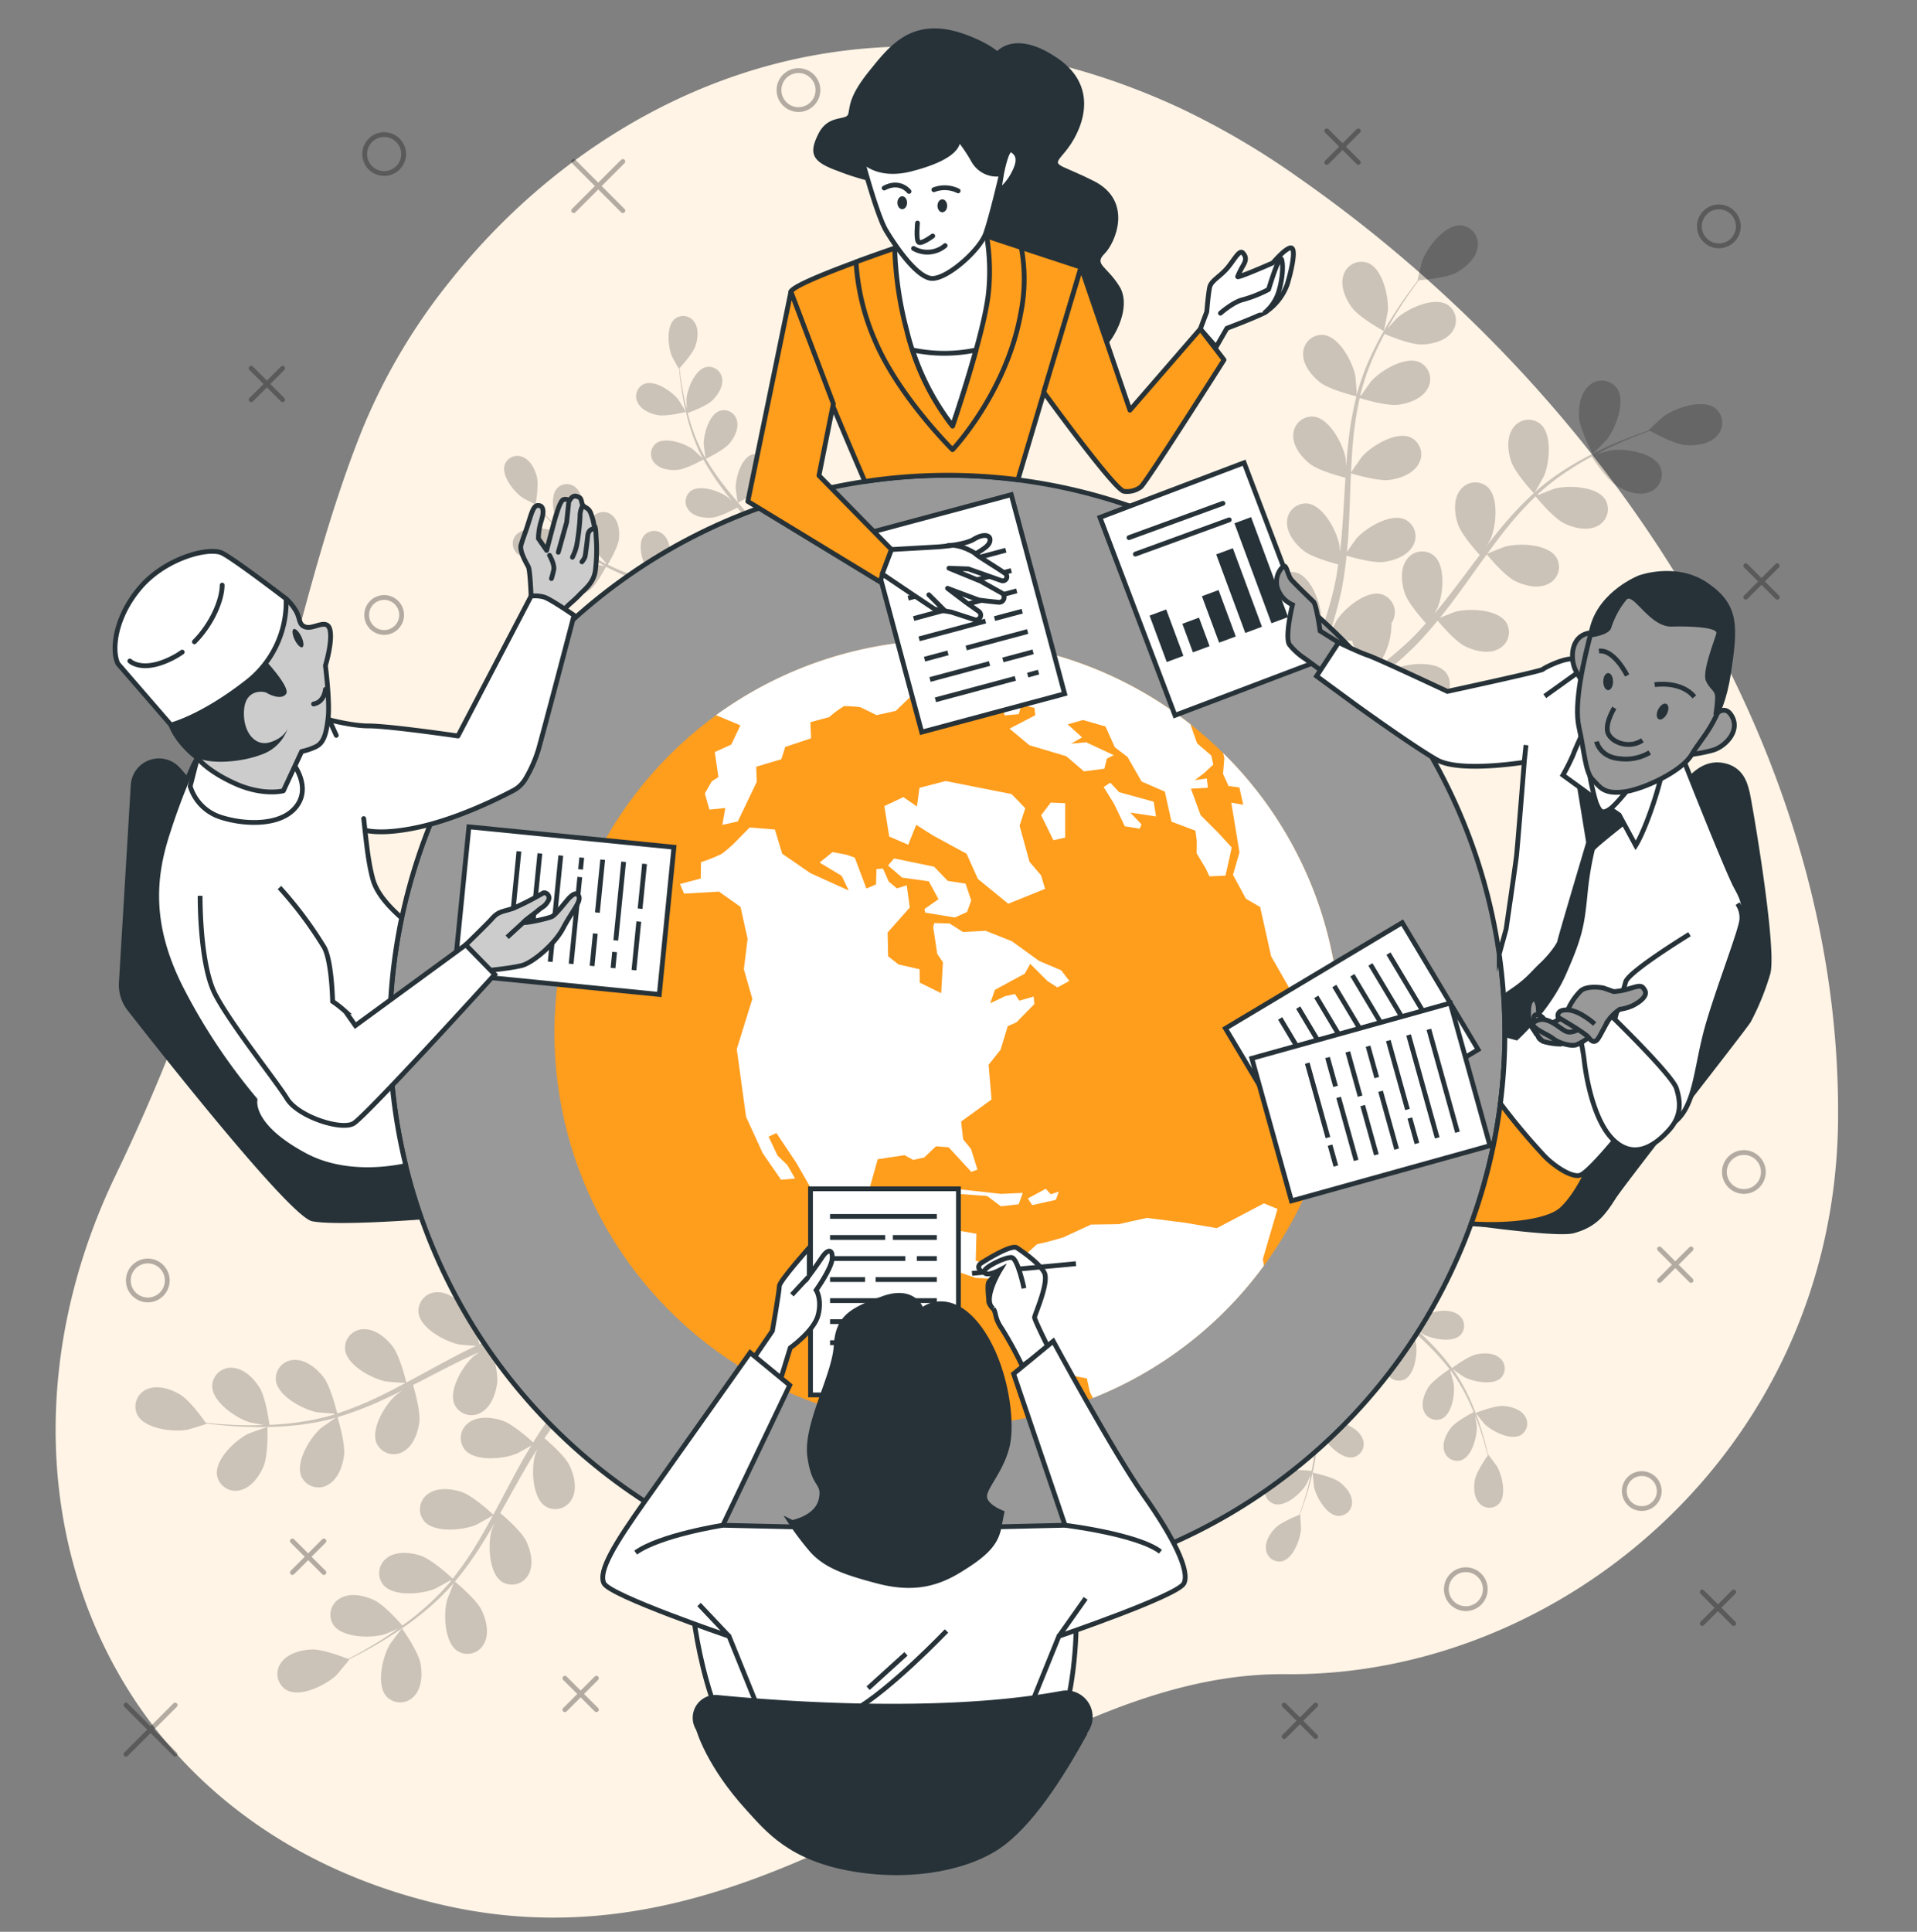 <svg xmlns="http://www.w3.org/2000/svg" xmlns:xlink="http://www.w3.org/1999/xlink" width="400" height="403" viewBox="0 0 400 403">
  <rect x="0" y="0" width="400" height="403" fill="#808080" stroke="none"/>
  <defs>
    <clipPath id="clip-path">
      <rect id="Rectángulo_422733" data-name="Rectángulo 422733" width="400" height="403" transform="translate(1020 260)" fill="#fff" stroke="#707070" stroke-width="1"/>
    </clipPath>
  </defs>
  <g id="Enmascarar_grupo_1211526" data-name="Enmascarar grupo 1211526" transform="translate(-1020 -260)" clip-path="url(#clip-path)">
    <g id="_13746491_5350677" data-name="13746491_5350677" transform="translate(1001.84 254.627)">
      <g id="Background_Simple" transform="translate(29.764 15.051)">
        <g id="Grupo_1227803" data-name="Grupo 1227803">
          <path id="Trazado_1183292" data-name="Trazado 1183292" d="M264.328,28.723C241.482,18.112,216.367,13.266,190.639,17.3c-31.086,4.874-58.809,22.826-78.3,47.213A125.166,125.166,0,0,0,93.826,95.625c-16.782,41.666-20.833,92.011-51.5,155.668s-4.051,135.414,67.706,152.2,119.21-48.61,176.5-48.031,114.58-46.874,115.159-115.738c.663-78.957-49.54-152.5-112.636-196.5A163.842,163.842,0,0,0,264.328,28.723Z" transform="translate(-29.764 -15.887)" fill="#fff4e6"/>
        </g>
      </g>
      <g id="Plants" transform="translate(46.39 52.383)">
        <g id="Grupo_1227804" data-name="Grupo 1227804" transform="translate(0 218.159)" opacity="0.2">
          <path id="Trazado_1183294" data-name="Trazado 1183294" d="M121.02,426.728c-.475-2.546-3.844-7.276-3.847-7.279-.035-.049-2.444,3.167-2.573,3.387-1.488,2.551-2.866,8.355-.659,10.818a3.914,3.914,0,0,0,5.823-.157C121.338,431.772,121.425,428.9,121.02,426.728Z" transform="translate(-61.516 -344.904)"/>
          <path id="Trazado_1183295" data-name="Trazado 1183295" d="M81.459,368.065c0-.061-3.785,1.294-4.014,1.407-2.649,1.306-7,5.387-6.517,8.66a3.914,3.914,0,0,0,4.943,3.082c2.264-.572,3.923-2.922,4.782-4.953C81.66,373.873,81.459,368.069,81.459,368.065Z" transform="translate(-53.883 -335.542)"/>
          <path id="Trazado_1183296" data-name="Trazado 1183296" d="M50.53,358.3c1.555,2.92,7.478,3.621,10.385,3.1.251-.046,4.1-1.2,4.064-1.251,0,0-.032-.047-.04-.057.934.118,1.937.234,3.036.338,2.03.177,4.325.357,6.837.386a69.486,69.486,0,0,0,8.107-.291,51.035,51.035,0,0,0,8.931-1.61c.034-.01.069-.025.1-.034-.81.53-3.029,2.088-3.186,2.228-2.211,1.959-5.329,7.044-4,10.073a3.915,3.915,0,0,0,5.582,1.668c2.032-1.15,3.012-3.853,3.3-6.04.329-2.466-1.236-7.628-1.362-8.039a69.433,69.433,0,0,0,8.656-3.247c1.641-.733,3.272-1.522,4.9-2.333-.687.481-1.3.916-1.376.986-2.211,1.959-5.329,7.045-4,10.073a3.915,3.915,0,0,0,5.582,1.668c2.033-1.149,3.012-3.854,3.3-6.041.3-2.219-.949-6.647-1.3-7.814.62-.318,1.243-.629,1.861-.949,2.969-1.536,5.925-3.082,8.872-4.509,1.038-.5,2.079-.961,3.118-1.423-.609.428-1.119.793-1.191.857-2.211,1.959-5.329,7.045-4,10.073a3.914,3.914,0,0,0,5.582,1.667c2.032-1.149,3.011-3.854,3.3-6.04.282-2.117-.831-6.215-1.235-7.6,1.079-.441,2.159-.884,3.224-1.263.734-.242,1.423-.526,2.172-.728l2.193-.641c1.409-.356,2.861-.732,4.244-1.044.96-.225,1.879-.421,2.805-.622-1.039.489-3.053,1.489-3.212,1.592a15.2,15.2,0,0,0-4.972,5.839,4.581,4.581,0,0,0-.685.531,3.914,3.914,0,0,0-.059,5.824c2.5,2.166,8.279.692,10.8-.839.149-.09,1.655-1.251,2.595-2-.485.523-.962,1.026-1.454,1.572-.981,1.071-1.929,2.17-2.953,3.347l-1.438,1.776c-.493.582-.939,1.26-1.416,1.894-1.075,1.494-2.091,3.06-3.081,4.661-.94-.857-4.323-3.853-6.426-4.549s-4.954-1-6.877.33a3.914,3.914,0,0,0-.94,5.748c2.143,2.52,8.079,1.938,10.807.807.17-.07,2.036-1.1,3.051-1.689-.587.967-1.178,1.928-1.74,2.926-1.623,2.879-3.177,5.842-4.74,8.793-.478.9-.966,1.8-1.45,2.7-.331-.309-4.275-3.957-6.631-4.737-2.094-.693-4.954-1-6.877.33a3.913,3.913,0,0,0-.94,5.748c2.143,2.52,8.079,1.938,10.807.807.205-.085,2.889-1.573,3.553-1.986-1.068,1.977-2.15,3.937-3.3,5.825a68.778,68.778,0,0,1-5.084,7.355c-.154-.144-4.253-3.97-6.666-4.769-2.094-.693-4.954-1-6.877.33a3.914,3.914,0,0,0-.941,5.748c2.143,2.52,8.079,1.938,10.807.807.18-.074,2.226-1.207,3.186-1.768l.122.144a50.394,50.394,0,0,1-6.363,6.354c-1.255,1.075-2.516,2.033-3.763,2.938-.69-.791-3.885-4.37-5.977-5.329-2.005-.919-4.815-1.533-6.871-.428a3.914,3.914,0,0,0-1.566,5.611c1.853,2.74,7.817,2.814,10.654,1.99.154-.045,1.672-.674,2.771-1.148-.569.4-1.149.822-1.7,1.194-2.072,1.4-4.055,2.556-5.82,3.566-1.008.566-1.932,1.057-2.8,1.508-1.082-.423-5.465-2.071-7.723-1.96-2.2.108-4.98.858-6.3,2.787a3.915,3.915,0,0,0,1.195,5.7c2.907,1.578,8.234-1.1,10.372-3.144.185-.177,2.757-3.264,2.7-3.287l-.065-.025c.844-.417,1.744-.874,2.718-1.393,1.79-.972,3.805-2.088,5.916-3.449a69.568,69.568,0,0,0,6.6-4.715,51.092,51.092,0,0,0,6.561-6.27c.024-.027.044-.059.067-.086-.384.889-1.375,3.413-1.429,3.615-.762,2.853-.559,8.815,2.221,10.608a3.915,3.915,0,0,0,5.576-1.689c1.061-2.08.385-4.876-.577-6.861-1.086-2.238-5.24-5.681-5.571-5.954a69.294,69.294,0,0,0,5.429-7.484c.965-1.516,1.89-3.074,2.8-4.647-.308.78-.577,1.479-.6,1.582-.762,2.854-.558,8.815,2.221,10.608a3.914,3.914,0,0,0,5.575-1.689c1.062-2.08.386-4.876-.577-6.861-.977-2.013-4.459-5.02-5.391-5.8.342-.607.69-1.21,1.029-1.818,1.629-2.92,3.242-5.84,4.911-8.656.588-.993,1.2-1.949,1.816-2.907-.272.693-.5,1.279-.521,1.372-.762,2.853-.559,8.815,2.221,10.608a3.914,3.914,0,0,0,5.575-1.689c1.061-2.08.386-4.876-.577-6.861-.932-1.922-4.122-4.725-5.224-5.662.657-.963,1.313-1.928,1.992-2.831.478-.606.9-1.223,1.411-1.806l1.475-1.744c.979-1.075,1.982-2.189,2.964-3.213.677-.717,1.335-1.389,2-2.067-.6.981-1.725,2.927-1.8,3.1-1.186,2.7-1.887,8.629.589,10.822a3.915,3.915,0,0,0,5.766-.824c1.364-1.895,1.12-4.761.469-6.869-.717-2.32-4.143-6.21-4.574-6.694,1.1-1.118,2.177-2.195,3.211-3.2,3.544-3.442,6.627-6.179,8.824-8.074l-1.259-1.855-.144.129c-2.185,1.968-5.265,4.821-8.8,8.408-1.12,1.131-2.294,2.362-3.487,3.637a42.607,42.607,0,0,0-4.3-2.547c.566-2.431-.1-7.225-.186-7.843,1.533-.326,3.027-.63,4.441-.893,4.855-.916,8.935-1.5,11.813-1.866l-1.382-2.036c-2.807.437-6.511,1.07-10.815,1.98-1.558.326-3.216.7-4.915,1.11-.241-.588-2.246-5.38-4.021-7.043-1.611-1.507-4.082-2.979-6.382-2.581a3.914,3.914,0,0,0-3.262,4.826c.89,3.185,6.524,5.145,9.475,5.261.174.007,2.072-.13,3.267-.236-.693.168-1.368.326-2.08.509-1.41.352-2.806.745-4.31,1.162l-2.179.688c-.733.214-1.479.533-2.227.8-1.721.653-3.432,1.4-5.141,2.188-.312-1.234-1.48-5.6-2.85-7.34s-3.584-3.563-5.918-3.518a3.915,3.915,0,0,0-3.957,4.276c.4,3.283,5.669,6.074,8.569,6.636.181.035,2.307.2,3.476.275-1.023.483-2.047.958-3.066,1.48-2.942,1.506-5.873,3.121-8.8,4.719-.9.491-1.8.967-2.7,1.449-.106-.44-1.383-5.658-2.918-7.608-1.363-1.735-3.584-3.564-5.918-3.519a3.914,3.914,0,0,0-3.956,4.275c.4,3.284,5.669,6.074,8.568,6.636.218.043,3.278.281,4.059.3-1.981,1.06-3.966,2.1-5.963,3.041a68.878,68.878,0,0,1-8.3,3.329c-.048-.205-1.358-5.657-2.929-7.655-1.364-1.734-3.584-3.563-5.918-3.518a3.914,3.914,0,0,0-3.956,4.275c.4,3.284,5.67,6.074,8.569,6.636.191.037,2.52.221,3.631.283.012.1.01.084.022.188a50.482,50.482,0,0,1-8.81,1.789c-1.641.2-3.22.307-4.759.374-.14-1.04-.83-5.788-2.045-7.742-1.165-1.873-3.171-3.935-5.5-4.147a3.915,3.915,0,0,0-4.4,3.816c.034,3.307,4.968,6.659,7.788,7.536.154.047,1.766.36,2.944.571-.7.019-1.412.052-2.078.057-2.5.025-4.793-.1-6.822-.236-1.153-.085-2.194-.184-3.167-.287-.67-.949-3.416-4.742-5.36-5.895-1.9-1.125-4.627-2.031-6.789-1.148A3.911,3.911,0,0,0,50.53,358.3Z" transform="translate(-50.094 -328.297)"/>
        </g>
        <g id="Grupo_1227805" data-name="Grupo 1227805" transform="translate(237.353)" opacity="0.2">
          <path id="Trazado_1183297" data-name="Trazado 1183297" d="M360.081,80.392c1.536,2.085,6.628,4.877,6.632,4.879.053.029.821-3.915.841-4.169.23-2.945-1.057-8.769-4.116-10.026a3.915,3.915,0,0,0-5.174,2.676C357.6,75.99,358.772,78.616,360.081,80.392Z" transform="translate(-343.559 -63.223)"/>
          <path id="Trazado_1183298" data-name="Trazado 1183298" d="M421.283,116.407c.028.053,2.844-2.812,3-3.014,1.816-2.329,3.957-7.9,2.1-10.633a3.914,3.914,0,0,0-5.792-.622c-1.789,1.5-2.26,4.338-2.148,6.541C418.572,111.265,421.28,116.4,421.283,116.407Z" transform="translate(-354.556 -68.752)"/>
          <path id="Trazado_1183299" data-name="Trazado 1183299" d="M432.583,99.644c-2.67-1.951-8.309,0-10.7,1.73-.207.15-3.167,2.866-3.115,2.9l.061.034c-.892.3-1.846.633-2.88,1.017-1.9.725-4.05,1.561-6.323,2.628a69.463,69.463,0,0,0-7.172,3.791,51.016,51.016,0,0,0-7.34,5.338c-.027.024-.052.052-.078.076.5-.83,1.818-3.2,1.9-3.392,1.137-2.726,1.731-8.661-.784-10.81a3.915,3.915,0,0,0-5.751.929c-1.329,1.919-1.034,4.78-.344,6.876.777,2.363,4.433,6.33,4.725,6.645a69.391,69.391,0,0,0-6.38,6.691c-1.159,1.374-2.283,2.794-3.392,4.232.409-.732.769-1.389.809-1.487,1.137-2.726,1.73-8.661-.784-10.809a3.915,3.915,0,0,0-5.751.928c-1.33,1.919-1.034,4.781-.344,6.876.7,2.126,3.749,5.571,4.567,6.471-.42.556-.845,1.107-1.263,1.665-2,2.675-3.993,5.354-6.024,7.922-.715.905-1.452,1.771-2.188,2.639.362-.65.662-1.2.7-1.29,1.137-2.727,1.731-8.661-.785-10.81a3.914,3.914,0,0,0-5.751.929c-1.329,1.919-1.034,4.78-.344,6.876.667,2.029,3.454,5.233,4.422,6.309-.779.866-1.559,1.735-2.353,2.54-.555.536-1.052,1.093-1.639,1.6l-1.7,1.532c-1.114.934-2.256,1.9-3.366,2.788-.766.621-1.509,1.2-2.255,1.781.722-.892,2.1-2.67,2.2-2.831a15.2,15.2,0,0,0,1.935-7.422,4.614,4.614,0,0,0,.386-.777A3.914,3.914,0,0,0,363,138.491c-3.194-.863-7.755,2.981-9.362,5.459-.095.146-.946,1.847-1.466,2.929.209-.683.42-1.343.625-2.048.417-1.392.792-2.793,1.2-4.3q.258-1.1.521-2.224c.191-.739.3-1.543.451-2.323.317-1.813.55-3.665.744-5.537,1.219.362,5.568,1.587,7.766,1.3s4.893-1.261,6.047-3.291a3.914,3.914,0,0,0-1.655-5.585c-3.026-1.336-8.118,1.772-10.081,3.978-.123.137-1.353,1.879-2.012,2.848.108-1.126.221-2.249.293-3.391.209-3.3.316-6.643.439-9.979.037-1.022.087-2.04.132-3.059.433.134,5.571,1.7,8.032,1.377,2.188-.287,4.894-1.26,6.048-3.291a3.915,3.915,0,0,0-1.655-5.585c-3.026-1.335-8.118,1.772-10.081,3.978-.148.166-1.916,2.674-2.334,3.334.1-2.244.222-4.48.431-6.679a68.937,68.937,0,0,1,1.376-8.834c.2.062,5.556,1.722,8.077,1.391,2.187-.287,4.894-1.26,6.048-3.291a3.914,3.914,0,0,0-1.655-5.585c-3.026-1.336-8.118,1.772-10.081,3.978-.129.145-1.479,2.056-2.1,2.978l-.173-.076a50.372,50.372,0,0,1,2.963-8.49c.662-1.515,1.38-2.925,2.108-4.282.966.411,5.4,2.242,7.7,2.195,2.206-.045,5-.716,6.372-2.606a3.915,3.915,0,0,0-1.032-5.733c-2.861-1.66-8.262.87-10.457,2.847-.119.107-1.211,1.335-1.995,2.24.339-.607.676-1.24,1.012-1.816,1.255-2.163,2.538-4.067,3.688-5.743.662-.949,1.278-1.793,1.864-2.577,1.158-.091,5.821-.515,7.806-1.6,1.937-1.057,4.11-2.941,4.454-5.249a3.915,3.915,0,0,0-3.557-4.612c-3.3-.155-6.933,4.58-7.97,7.346-.089.239-1.061,4.138-1,4.134l.07,0c-.578.743-1.191,1.546-1.841,2.437-1.188,1.655-2.516,3.536-3.824,5.68a69.571,69.571,0,0,0-3.89,7.118,51.088,51.088,0,0,0-3.177,8.5c-.009.034-.014.072-.024.106-.041-.968-.248-3.671-.287-3.877-.556-2.9-3.335-8.179-6.618-8.583a3.915,3.915,0,0,0-4.285,3.948c-.05,2.334,1.775,4.558,3.506,5.925,1.952,1.542,7.19,2.834,7.607,2.935a69.275,69.275,0,0,0-1.629,9.1c-.209,1.785-.363,3.59-.495,5.4-.063-.836-.125-1.582-.145-1.686-.556-2.9-3.335-8.179-6.618-8.583a3.913,3.913,0,0,0-4.284,3.947c-.05,2.335,1.775,4.558,3.506,5.925,1.757,1.388,6.2,2.579,7.38,2.878-.043.7-.095,1.389-.135,2.085-.2,3.337-.376,6.668-.653,9.931-.1,1.15-.236,2.278-.369,3.408-.056-.743-.11-1.367-.128-1.461-.555-2.9-3.334-8.179-6.618-8.583a3.914,3.914,0,0,0-4.284,3.948c-.05,2.334,1.775,4.558,3.507,5.925,1.676,1.324,5.767,2.46,7.168,2.822-.173,1.152-.343,2.307-.561,3.417-.167.754-.275,1.492-.483,2.24q-.287,1.117-.569,2.213c-.414,1.394-.832,2.834-1.269,4.182-.3.94-.6,1.831-.9,2.729.11-1.143.278-3.386.272-3.575-.11-2.951-2.057-8.589-5.24-9.487a3.914,3.914,0,0,0-4.832,3.252c-.4,2.3,1.064,4.774,2.568,6.388,1.656,1.777,6.434,3.788,7.031,4.035-.5,1.484-1,2.924-1.5,4.274-1.691,4.642-3.276,8.447-4.429,11.11l1.941,1.122c.025-.061.048-.116.074-.179,1.11-2.723,2.642-6.632,4.262-11.4.516-1.506,1.037-3.125,1.556-4.792a42.494,42.494,0,0,0,4.98.422c.549,2.435,3.231,6.462,3.581,6.98-1.237.961-2.451,1.884-3.609,2.737-3.971,2.938-7.393,5.238-9.823,6.823l2.13,1.231c2.336-1.615,5.4-3.8,8.874-6.49,1.261-.972,2.588-2.034,3.942-3.139.474.424,4.364,3.867,6.686,4.59,2.107.655,4.971.905,6.87-.455a3.914,3.914,0,0,0,.837-5.765c-2.188-2.48-8.113-1.792-10.82-.612-.159.07-1.808,1.019-2.839,1.635.55-.454,1.09-.889,1.651-1.363,1.116-.931,2.2-1.892,3.374-2.923l1.662-1.568c.566-.511,1.1-1.124,1.657-1.689,1.264-1.337,2.481-2.754,3.675-4.208.817.975,3.769,4.4,5.761,5.367s4.777,1.648,6.859.591a3.914,3.914,0,0,0,1.7-5.572c-1.787-2.783-7.748-3-10.6-2.243-.178.047-2.166.82-3.249,1.266.711-.88,1.425-1.753,2.116-2.667,1.994-2.636,3.929-5.366,5.872-8.081.595-.833,1.2-1.654,1.8-2.479.287.35,3.708,4.491,5.939,5.579,1.982.967,4.777,1.649,6.86.591a3.914,3.914,0,0,0,1.7-5.572c-1.787-2.784-7.748-3-10.6-2.244-.215.057-3.073,1.174-3.786,1.493,1.322-1.816,2.657-3.615,4.044-5.333a68.885,68.885,0,0,1,6.022-6.61c.133.164,3.684,4.5,5.969,5.617,1.983.967,4.778,1.648,6.86.591a3.914,3.914,0,0,0,1.7-5.572c-1.787-2.784-7.748-3-10.6-2.243-.187.05-2.365.9-3.392,1.326l-.1-.159a50.389,50.389,0,0,1,7.153-5.446c1.388-.9,2.764-1.679,4.121-2.408.578.876,3.267,4.849,5.212,6.08,1.865,1.179,4.567,2.163,6.753,1.341a3.915,3.915,0,0,0,2.3-5.352c-1.47-2.963-7.372-3.833-10.292-3.395-.159.025-1.747.445-2.9.768.617-.32,1.249-.662,1.846-.956,2.241-1.112,4.361-1.992,6.245-2.757,1.075-.426,2.055-.79,2.976-1.12,1.016.563,5.139,2.781,7.391,2.974,2.2.187,5.05-.185,6.611-1.922A3.91,3.91,0,0,0,432.583,99.644Z" transform="translate(-340.326 -61.535)"/>
        </g>
        <g id="Grupo_1227806" data-name="Grupo 1227806" transform="translate(231.631 200.829)" opacity="0.2">
          <path id="Trazado_1183300" data-name="Trazado 1183300" d="M397.8,362.706c-1.853-.1-5.717,1.448-5.72,1.448-.04.016,1.793,2.237,1.924,2.364,1.525,1.468,5.334,3.409,7.422,2.287a2.8,2.8,0,0,0,.875-4.082C401.365,363.337,399.378,362.791,397.8,362.706Z" transform="translate(-344.032 -317.235)"/>
          <path id="Trazado_1183301" data-name="Trazado 1183301" d="M350.489,379.7c-.043-.009.261,2.854.3,3.033.462,2.066,2.569,5.785,4.929,6a2.805,2.805,0,0,0,2.982-2.921c-.016-1.673-1.371-3.225-2.642-4.168C354.568,380.547,350.492,379.706,350.489,379.7Z" transform="translate(-336.454 -320.333)"/>
          <path id="Trazado_1183302" data-name="Trazado 1183302" d="M341.021,384.952c2.3-.589,3.786-4.6,3.914-6.708.011-.182-.144-3.058-.184-3.042l-.047.018c.24-.631.49-1.309.748-2.057.466-1.384.981-2.951,1.425-4.7a49.911,49.911,0,0,0,1.168-5.7,36.6,36.6,0,0,0,.388-6.493c0-.025-.006-.052-.007-.078.232.654.942,2.462,1.012,2.6.99,1.87,4,4.9,6.339,4.488a2.806,2.806,0,0,0,2.105-3.6c-.457-1.609-2.175-2.749-3.648-3.322-1.662-.646-5.521-.429-5.829-.411a49.657,49.657,0,0,0-.8-6.577c-.233-1.267-.507-2.536-.8-3.8.219.559.419,1.058.455,1.124.991,1.87,4,4.9,6.339,4.488a2.806,2.806,0,0,0,2.105-3.6c-.457-1.61-2.175-2.749-3.648-3.322-1.495-.581-4.79-.462-5.661-.419-.117-.486-.228-.972-.346-1.456-.568-2.327-1.145-4.648-1.641-6.941-.176-.808-.318-1.61-.464-2.412.195.5.363.914.4.974.991,1.87,4,4.9,6.339,4.488a2.8,2.8,0,0,0,2.1-3.606c-.456-1.609-2.175-2.749-3.648-3.321-1.427-.554-4.468-.472-5.5-.426-.124-.826-.251-1.653-.334-2.458-.044-.551-.126-1.08-.14-1.636s-.051-1.1-.075-1.636c-.01-1.042-.026-2.116-.01-3.132.006-.707.025-1.38.041-2.058.165.806.521,2.378.566,2.506a10.9,10.9,0,0,0,3.225,4.45,3.324,3.324,0,0,0,.254.568,2.805,2.805,0,0,0,4.047,1.025c1.932-1.375,1.882-5.649,1.242-7.667-.038-.119-.591-1.365-.954-2.145.283.426.552.843.849,1.278.58.864,1.184,1.71,1.832,2.623l.994,1.3c.322.442.719.867,1.079,1.307.859,1,1.777,1.973,2.725,2.933-.756.51-3.414,2.359-4.254,3.706s-1.53,3.282-.932,4.845a2.805,2.805,0,0,0,3.844,1.627c2.117-1.066,2.716-5.3,2.389-7.39-.02-.131-.423-1.6-.66-2.41.574.572,1.144,1.147,1.744,1.707,1.73,1.617,3.532,3.2,5.322,4.787.549.486,1.089.976,1.633,1.466-.271.178-3.478,2.309-4.419,3.818-.837,1.341-1.531,3.282-.933,4.845a2.8,2.8,0,0,0,3.844,1.627c2.117-1.066,2.716-5.3,2.39-7.39-.025-.158-.608-2.278-.782-2.81,1.2,1.078,2.378,2.163,3.5,3.28a49.391,49.391,0,0,1,4.262,4.784c-.126.083-3.483,2.291-4.448,3.836-.837,1.341-1.531,3.282-.933,4.845a2.806,2.806,0,0,0,3.844,1.627c2.117-1.066,2.716-5.3,2.39-7.39-.021-.137-.464-1.754-.693-2.518l.121-.061a36.14,36.14,0,0,1,3.349,5.505c.536,1.056.99,2.1,1.409,3.117-.667.347-3.7,1.967-4.722,3.262-.979,1.241-1.882,3.094-1.459,4.713a2.805,2.805,0,0,0,3.643,2.04c2.221-.828,3.281-4.968,3.186-7.083,0-.115-.187-1.278-.331-2.123.182.464.378.939.544,1.387.626,1.68,1.1,3.257,1.5,4.657.223.8.41,1.524.577,2.2-.477.682-2.366,3.456-2.671,5.047-.3,1.552-.245,3.613.877,4.855a2.805,2.805,0,0,0,4.172.132c1.591-1.758.622-5.922-.436-7.755-.092-.159-1.807-2.471-1.832-2.436l-.029.041c-.148-.658-.314-1.362-.51-2.129-.375-1.412-.81-3-1.4-4.7a49.624,49.624,0,0,0-2.168-5.394,36.58,36.58,0,0,0-3.257-5.629c-.015-.021-.034-.04-.048-.061.554.418,2.144,1.534,2.276,1.606,1.858,1.013,6.044,1.879,7.763.246a2.806,2.806,0,0,0-.233-4.168c-1.269-1.09-3.33-1.093-4.875-.758-1.743.378-4.842,2.689-5.088,2.873a49.692,49.692,0,0,0-4.294-5.046c-.893-.928-1.821-1.836-2.763-2.733.491.346.933.652,1,.688,1.859,1.013,6.044,1.879,7.763.246a2.8,2.8,0,0,0-.233-4.168c-1.269-1.091-3.33-1.093-4.875-.758-1.568.34-4.25,2.257-4.953,2.774-.365-.34-.725-.685-1.092-1.024-1.758-1.627-3.519-3.244-5.2-4.883-.592-.577-1.153-1.168-1.718-1.756.437.307.807.562.868.595,1.858,1.013,6.044,1.879,7.763.246a2.805,2.805,0,0,0-.234-4.168c-1.269-1.09-3.33-1.093-4.875-.757-1.5.325-3.988,2.071-4.826,2.682-.559-.62-1.121-1.24-1.635-1.866-.342-.436-.7-.831-1.019-1.287l-.965-1.322c-.582-.864-1.189-1.75-1.736-2.607-.385-.593-.741-1.165-1.1-1.74.582.581,1.747,1.7,1.855,1.778,1.683,1.283,5.689,2.773,7.636,1.42a2.805,2.805,0,0,0,.4-4.155c-1.089-1.27-3.126-1.585-4.7-1.488-1.737.107-5.025,1.835-5.435,2.053-.593-.954-1.16-1.887-1.682-2.776-1.8-3.05-3.183-5.659-4.132-7.51l-1.5.563.065.122c1,1.854,2.467,4.482,4.368,7.55.6.971,1.257,2,1.943,3.043a30.581,30.581,0,0,0-2.5,2.564,20.53,20.53,0,0,0-5.493-1.2c.032-1.123.073-2.215.128-3.243.182-3.535.468-6.476.7-8.543l-1.651.618c-.17,2.028-.355,4.715-.449,7.866-.037,1.14-.053,2.359-.058,3.611-.451.069-4.127.654-5.585,1.61-1.322.867-2.765,2.339-2.877,4.009a2.805,2.805,0,0,0,2.809,3.088c2.368-.081,4.686-3.674,5.266-5.709.034-.12.259-1.465.388-2.315,0,.511,0,1.008,0,1.534.007,1.041.044,2.08.081,3.2q.055.808.111,1.633c.025.546.121,1.12.18,1.685.164,1.309.393,2.627.654,3.95-.912.008-4.149.084-5.594.744s-3.087,1.893-3.45,3.526a2.805,2.805,0,0,0,2.309,3.478c2.354.279,5.188-2.921,6.07-4.846.055-.12.532-1.572.779-2.375.163.794.321,1.587.513,2.386.551,2.3,1.18,4.617,1.8,6.929.19.708.37,1.416.553,2.123-.324,0-4.174.007-5.792.746-1.439.657-3.087,1.893-3.451,3.526a2.8,2.8,0,0,0,2.309,3.477c2.354.279,5.189-2.921,6.07-4.845.066-.145.75-2.235.9-2.776.4,1.559.79,3.116,1.11,4.666a49.433,49.433,0,0,1,.916,6.342c-.151,0-4.169-.011-5.826.746-1.439.657-3.087,1.893-3.451,3.526a2.806,2.806,0,0,0,2.309,3.478c2.354.279,5.188-2.921,6.07-4.845.058-.127.58-1.718.811-2.481l.135.016a36.136,36.136,0,0,1-.244,6.438c-.135,1.177-.33,2.294-.544,3.378-.748-.079-4.171-.4-5.738.116-1.5.495-3.277,1.542-3.818,3.126a2.805,2.805,0,0,0,1.913,3.71c2.309.536,5.478-2.334,6.565-4.15.059-.1.549-1.169.895-1.954-.1.487-.2.992-.312,1.457-.4,1.746-.883,3.32-1.318,4.711-.254.788-.5,1.5-.735,2.157-.774.306-3.88,1.578-5.011,2.736-1.1,1.131-2.2,2.879-1.947,4.533A2.8,2.8,0,0,0,341.021,384.952Z" transform="translate(-333.329 -307.106)"/>
        </g>
        <g id="Grupo_1227807" data-name="Grupo 1227807" transform="translate(76.94 18.904)" opacity="0.2">
          <path id="Trazado_1183303" data-name="Trazado 1183303" d="M152.806,144.352c1.712-.717,4.517-3.792,4.519-3.794.029-.032-2.588-1.233-2.761-1.29-2.012-.658-6.286-.747-7.678,1.172a2.805,2.805,0,0,0,.989,4.056C149.321,145.336,151.348,144.963,152.806,144.352Z" transform="translate(-144.577 -94.525)"/>
          <path id="Trazado_1183304" data-name="Trazado 1183304" d="M188.265,107.785c.042-.011-1.478-2.457-1.591-2.6-1.315-1.659-4.831-4.091-7.05-3.258a2.8,2.8,0,0,0-1.412,3.928c.743,1.5,2.639,2.307,4.192,2.6C184.227,108.8,188.262,107.786,188.265,107.785Z" transform="translate(-150.318 -87.768)"/>
          <path id="Trazado_1183305" data-name="Trazado 1183305" d="M179.79,85.275c-1.811,1.53-1.407,5.785-.6,7.744.07.169,1.461,2.691,1.49,2.659l.034-.037c.058.672.128,1.393.222,2.178.183,1.448.4,3.084.761,4.848a49.813,49.813,0,0,0,1.428,5.635,36.6,36.6,0,0,0,2.476,6.014c.012.023.028.044.039.067-.494-.488-1.92-1.807-2.041-1.9-1.706-1.253-5.739-2.67-7.66-1.282a2.806,2.806,0,0,0-.326,4.162c1.112,1.25,3.154,1.528,4.73,1.4,1.777-.141,5.157-2.018,5.426-2.168a49.7,49.7,0,0,0,3.581,5.574c.761,1.039,1.56,2.063,2.374,3.078-.441-.408-.837-.77-.9-.815-1.706-1.253-5.739-2.669-7.66-1.281a2.806,2.806,0,0,0-.325,4.162c1.112,1.25,3.154,1.528,4.731,1.4,1.6-.128,4.513-1.669,5.279-2.087.316.387.628.775.946,1.16,1.524,1.848,3.054,3.686,4.5,5.534.509.651.987,1.311,1.468,1.969-.392-.362-.725-.664-.78-.7-1.707-1.253-5.739-2.67-7.66-1.281a2.8,2.8,0,0,0-.325,4.162c1.111,1.25,3.154,1.528,4.73,1.4,1.526-.122,4.229-1.52,5.141-2.013.471.689.945,1.379,1.371,2.068.28.478.583.918.838,1.412l.78,1.439c.462.933.945,1.893,1.372,2.816.3.639.579,1.253.86,1.871-.5-.654-1.5-1.914-1.6-2.009a10.894,10.894,0,0,0-4.841-2.6,3.28,3.28,0,0,0-.476-.4,2.805,2.805,0,0,0-4.09.838c-1.14,2.078.765,5.9,2.22,7.443.086.091,1.127.971,1.792,1.516-.44-.261-.864-.518-1.321-.782-.9-.526-1.811-1.024-2.79-1.564l-1.461-.738c-.483-.258-1.025-.468-1.541-.707-1.209-.527-2.459-1-3.73-1.454.458-.788,2.046-3.61,2.217-5.189s-.051-3.621-1.269-4.768a2.805,2.805,0,0,0-4.169.209c-1.442,1.881-.138,5.953,1.066,7.693.075.109,1.079,1.26,1.644,1.883-.766-.265-1.529-.534-2.313-.778-2.261-.7-4.572-1.344-6.875-1.993-.706-.2-1.406-.4-2.108-.608.166-.279,2.126-3.593,2.317-5.361.17-1.572-.051-3.621-1.269-4.768a2.805,2.805,0,0,0-4.169.209c-1.442,1.882-.138,5.953,1.066,7.693.091.131,1.538,1.787,1.928,2.189-1.546-.45-3.082-.912-4.579-1.43a49.251,49.251,0,0,1-5.919-2.452c.078-.129,2.139-3.579,2.334-5.389.17-1.572-.051-3.621-1.269-4.768a2.805,2.805,0,0,0-4.169.209c-1.442,1.882-.138,5.953,1.066,7.693.079.114,1.182,1.377,1.72,1.965l-.083.107a36.063,36.063,0,0,1-5.411-3.5c-.943-.717-1.8-1.456-2.626-2.193.45-.6,2.475-3.382,2.83-4.992.341-1.543.348-3.6-.738-4.878a2.8,2.8,0,0,0-4.167-.25c-1.64,1.712-.791,5.9.215,7.763.055.1.725,1.069,1.223,1.767-.366-.339-.749-.68-1.093-1.012-1.295-1.24-2.4-2.455-3.377-3.539-.549-.621-1.032-1.193-1.479-1.734.132-.822.626-4.141.207-5.706-.408-1.527-1.353-3.36-2.9-3.989a2.8,2.8,0,0,0-3.813,1.7c-.667,2.275,2.018,5.6,3.768,6.792.151.1,2.7,1.439,2.71,1.4l.008-.05c.42.528.876,1.09,1.386,1.694.952,1.107,2.037,2.35,3.31,3.624a49.847,49.847,0,0,0,4.3,3.912,36.585,36.585,0,0,0,5.383,3.65c.023.012.047.022.07.034-.681-.135-2.6-.448-2.749-.456-2.114-.1-6.259.94-7.1,3.158a2.8,2.8,0,0,0,2.025,3.651c1.618.429,3.474-.466,4.719-1.44,1.4-1.1,3.189-4.528,3.33-4.8a49.666,49.666,0,0,0,6.062,2.673c1.208.447,2.439.86,3.678,1.258-.593-.1-1.124-.181-1.2-.184-2.114-.1-6.26.94-7.1,3.158a2.8,2.8,0,0,0,2.025,3.651c1.618.429,3.474-.465,4.719-1.44,1.264-.989,2.844-3.882,3.252-4.653.477.147.951.3,1.429.447,2.291.7,4.581,1.389,6.8,2.134.784.262,1.546.549,2.311.833-.527-.086-.971-.155-1.039-.158-2.114-.1-6.259.94-7.1,3.158a2.8,2.8,0,0,0,2.025,3.651c1.617.429,3.474-.466,4.719-1.44,1.205-.943,2.688-3.6,3.177-4.514.774.315,1.549.628,2.284.968.5.244.993.443,1.478.716l1.445.77c.9.523,1.833,1.058,2.7,1.591.605.366,1.174.726,1.749,1.087-.778-.27-2.311-.766-2.444-.793-2.074-.423-6.33-.02-7.492,2.046a2.8,2.8,0,0,0,1.448,3.915c1.533.67,3.5.066,4.883-.708,1.517-.853,3.725-3.84,4-4.215.949.6,1.866,1.194,2.723,1.767,2.947,1.963,5.33,3.71,6.989,4.962l1.109-1.162-.112-.082c-1.708-1.233-4.172-2.96-7.219-4.9-.961-.613-2-1.25-3.074-1.894a30.571,30.571,0,0,0,1.135-3.4,20.538,20.538,0,0,0,5.466-1.314c.46,1.025.9,2.026,1.3,2.976,1.375,3.262,2.4,6.034,3.091,7.994l1.218-1.276c-.729-1.9-1.733-4.4-3.02-7.278-.463-1.042-.979-2.147-1.519-3.276.375-.258,3.431-2.386,4.327-3.88.813-1.356,1.471-3.31.845-4.861a2.8,2.8,0,0,0-3.873-1.557c-2.1,1.1-2.619,5.347-2.255,7.432.022.123.4,1.431.658,2.253-.223-.46-.434-.909-.67-1.38-.46-.934-.945-1.853-1.465-2.844l-.811-1.422c-.26-.481-.6-.955-.9-1.439-.717-1.107-1.5-2.193-2.309-3.271.817-.4,3.7-1.882,4.711-3.105s1.955-3.048,1.571-4.677a2.806,2.806,0,0,0-3.593-2.126c-2.241.774-3.4,4.889-3.355,7.005,0,.132.205,1.647.332,2.477-.492-.644-.981-1.289-1.5-1.924-1.5-1.834-3.072-3.643-4.635-5.456-.479-.554-.949-1.113-1.422-1.671.292-.141,3.755-1.823,4.89-3.193,1.009-1.217,1.955-3.048,1.572-4.677a2.8,2.8,0,0,0-3.593-2.125c-2.241.774-3.4,4.889-3.355,7,0,.159.3,2.339.4,2.889-1.041-1.228-2.068-2.462-3.03-3.718a49.488,49.488,0,0,1-3.585-5.311c.137-.065,3.758-1.8,4.921-3.207,1.008-1.218,1.955-3.049,1.571-4.677a2.806,2.806,0,0,0-3.593-2.126c-2.241.774-3.4,4.889-3.355,7,0,.139.226,1.8.35,2.587l-.128.044a36.188,36.188,0,0,1-2.583-5.9c-.391-1.119-.7-2.209-.981-3.277.707-.255,3.93-1.456,5.115-2.6,1.136-1.1,2.278-2.815,2.076-4.476a2.806,2.806,0,0,0-3.337-2.508c-2.312.523-3.916,4.486-4.1,6.594-.01.114.015,1.291.045,2.148-.119-.484-.249-.981-.354-1.447-.4-1.748-.65-3.373-.864-4.815-.114-.821-.2-1.564-.277-2.262.564-.613,2.806-3.108,3.32-4.645.5-1.5.725-3.548-.221-4.929A2.809,2.809,0,0,0,179.79,85.275Z" transform="translate(-144.175 -84.651)"/>
        </g>
      </g>
      <g id="Table" transform="translate(51.312 56.355)">
        <circle id="Elipse_12731" data-name="Elipse 12731" cx="116.325" cy="116.325" r="116.325" transform="translate(0 164.507) rotate(-45)" fill="#999" stroke="#263238" stroke-miterlimit="10" stroke-width="1"/>
      </g>
      <g id="Earth_Globe" transform="translate(111.69 116.71)">
        <g id="Grupo_1227809" data-name="Grupo 1227809">
          <circle id="Elipse_12732" data-name="Elipse 12732" cx="81.983" cy="81.983" r="81.983" transform="translate(0 155.111) rotate(-71.078)" fill="#ff9d1c"/>
          <g id="Grupo_1227808" data-name="Grupo 1227808" transform="translate(77.621 177.09)">
            <path id="Trazado_1183306" data-name="Trazado 1183306" d="M237.145,360.3a77.046,77.046,0,0,0,13.363,1.7" transform="translate(-227.095 -357.387)" fill="none"/>
            <path id="Trazado_1183307" data-name="Trazado 1183307" d="M224.856,356.738q3.333,1.214,6.783,2.125" transform="translate(-224.856 -356.738)" fill="none"/>
          </g>
          <path id="Trazado_1183308" data-name="Trazado 1183308" d="M243.411,223.027l8.357,1.731,2.849,2.955,3.714.571,1.181,3.524-.866,2.385-2.532,1.16-6.2-1.013-.169-.76,2.934-2.047-2.026-3.736-5.55-.761-2.954-2.533Z" transform="translate(-150.385 -155.286)" fill="#fff"/>
          <path id="Trazado_1183309" data-name="Trazado 1183309" d="M301.1,298.713l-6.627-1.12-8-1.014-5.888,1.308-5.761.083-5.783,2.679-3.377.949-2.09.465-3.482,3.165-3.462,2.363-5.846-2.09.149-5.613-3.525-.613-3.8.844-.949-1.583-.379-3.5-1.752-1.6-2.574.971-.338,2.068-3.187.907-3.608-2.786-2.152-4.306,1.668-5.951,5.593-.843,1.815.992,2.279-.506,2.47-2.342,2.638.212,4.727,5.129,1.287-.485L249.8,282.2l-1.646-2.026-.421-3.693,6.353-4.6-.611-7.239,2.491-3.144,1.5-4.917,1.815-.8,3.736-3.819-.147-1.562-3,.865-.907-1.393-2.089.464-3.06,1.477.972-2.807,6.227-3.376,1.14-2.047,3.587,3.589,2.089,1.33,2.49-1.35-1.688-2.216-4.621-1.964-5.7-4.116-5.466-2.175-4.728.253-2.785-1.773-3.208-.085-.211.844.843,5.593,1.182,1.73-.36,6.458-4.474-2.2-.021-2.785-4.41-1.013L232.5,242l-.1-4.959,4.622-5.212-.632-4.643-2.047.654-1.709-1.414-1.2-2.722-1.371.105-.085,3.208-2.005.844-2.426-6.437-1.73-.613-2.912-.549-2.7,2.194,4.6,2.765,1.477,3.06-7.977-3.61L210.4,220.6l-1.519-5.044-5.276-.423-3.251,3.313a30.208,30.208,0,0,1-2.511,2.152,32.465,32.465,0,0,1-4.39,1.772l-.043,3.4-4.327,1.16.844,2.005,7.281-.421,4.495,3.188,1.476,6.648L202.4,244.7l1.772,6.184-3.252,10.488,1.94,14.119,3.481,7.6,3.819,5.53,2.933-.253-1.625-2.828-2.026-1.942-1.878-3.968,1.625-.76,4.177,6.248,3.249,5.657,1.1,4.939,4.58,3.567,7.512,3.315,10.468.465,3.672,2.175,2.954,2.533,3.883,1.33,4.432.212,4.136-1.118s.232,1.941.443,2.891-1.731,4.769-1.731,4.769l-1.246,4.262,2.448,3.841,4.558.781,7.238,4.771,2.912.549.633,2.849.626,1.253a81.675,81.675,0,0,0,35.673-27.6l-.208-1.4,3.062-10.447-2.849-1.161Z" transform="translate(-140.718 -153.847)" fill="#fff"/>
          <path id="Trazado_1183310" data-name="Trazado 1183310" d="M305.343,210.58l-2.891-3.144-3.587-3.589-2.025-5.53,3.545-.19-.231-1.941-2.511.358,1.878-1.414,1.984-1.836-.422-1.9-2.954-2.533-1.394-3.979a82.036,82.036,0,0,0-98.981-1.9l5.069,2.13-1.9,4.01-3.441,1.561.759,5.213-1.393.907-1.435,2.511.949,3.377,3.314-.337-.613,3.524,3.23-.717,3.948-8.252-.1-3.166,5.234-1.561.824-2.574,5.382-1.793-.147-3.355,3.947-1.076a20.477,20.477,0,0,1,3.081-2.279,23.687,23.687,0,0,1,3.44.233l3.355,1.646,3.989-.886,2.955-2.848,4.453-.59a4.8,4.8,0,0,0,2.258.3,17.214,17.214,0,0,0,3.5-2.173l6.268,2.2,2.659,1.2.632,2.849,2.933-.253.57-1.92,2.722.591.147,1.562-5.361,2.785,4.157,3.462,7.682,2.28,3.693,3.167,4.263-.548.528-2.111,1.435-.717-5.782-2.7-3.123.3,2.3-1.309-3-2.722,3.187-.907,4.685,1.351,1.962,4.347,2.637,2.005,2.933,5.128,4.854,2.111,1.392,6.268,5,1.879.274,2.131-.021,2.6,1.9,3.166.76,1.625,3.355-.147.8-3.566Z" transform="translate(-141.871 -145.13)" fill="#fff"/>
          <path id="Trazado_1183311" data-name="Trazado 1183311" d="M327.651,196.157l.242,1.09-.275,3.25,1.16,2.533,2.258.3.8,3.609-2.49-.443,1.708,10.384L329.7,221.56l2.7,4.981,2.975,1.73,2.278,10.257,4.241,7.429,4.009,5.487,4.622.169.675-4.136.511-.622a82.809,82.809,0,0,0-1.595-10.088A81.592,81.592,0,0,0,327.651,196.157Z" transform="translate(-165.958 -150.391)" fill="#fff"/>
          <path id="Trazado_1183312" data-name="Trazado 1183312" d="M267.767,206.011l-13.76-2.724-5.466,1.413-.528,3.9-2.827-1.964-3.968,1.878,1.012,6.353,3.967,1.71,1.667-4.158,3.482,2.217,7.027,3.821,2.363,5.255,6.331,5.172,7.682-3.1-.823-2.807-2.426-2.849-2.067-7.514,1.183-3.651Z" transform="translate(-150.216 -151.69)" fill="#fff"/>
          <path id="Trazado_1183313" data-name="Trazado 1183313" d="M286.24,208.915l-3.018-.128-2.005,2.638,2.553,5.213,2.469-.549Z" transform="translate(-157.504 -152.692)" fill="#fff"/>
          <path id="Trazado_1183314" data-name="Trazado 1183314" d="M307.613,207.675l-7.218-1.985-1.836-1.984-1.393.907,2.174,3.5,2.236,4.686,3.1.506.4-.886-2.342-2.47,5.361.8Z" transform="translate(-160.41 -151.766)" fill="#fff"/>
          <path id="Trazado_1183315" data-name="Trazado 1183315" d="M260.607,307.466l-.591.929,6.079.444,2.87,2.152,3.693-.421.866-2.385-4.538.21Z" transform="translate(-153.641 -170.671)" fill="#fff"/>
          <path id="Trazado_1183316" data-name="Trazado 1183316" d="M281.559,307.289l-3.736,2.026.907,1.393,4.939-1.1.612-1.73-1.667.569Z" transform="translate(-156.885 -170.638)" fill="#fff"/>
        </g>
      </g>
      <g id="Documents" transform="translate(112.933 108.581)">
        <g id="Grupo_1227815" data-name="Grupo 1227815">
          <g id="Grupo_1227812" data-name="Grupo 1227812" transform="translate(160.912 89.271)">
            <g id="Grupo_1227810" data-name="Grupo 1227810" transform="translate(0 0)">
              <rect id="Rectángulo_422734" data-name="Rectángulo 422734" width="30.868" height="42.995" transform="matrix(0.513, 0.858, -0.858, 0.513, 36.903, 0)" fill="#fff" stroke="#263238" stroke-miterlimit="10" stroke-width="1"/>
              <line id="Línea_647" data-name="Línea 647" x2="11.43" y2="19.119" transform="translate(34.039 6.463)" fill="none" stroke="#263238" stroke-miterlimit="10" stroke-width="1"/>
              <line id="Línea_648" data-name="Línea 648" x2="11.429" y2="19.119" transform="translate(30.271 8.715)" fill="none" stroke="#263238" stroke-miterlimit="10" stroke-width="1"/>
              <line id="Línea_649" data-name="Línea 649" x2="11.43" y2="19.119" transform="translate(26.503 10.968)" fill="none" stroke="#263238" stroke-miterlimit="10" stroke-width="1"/>
              <line id="Línea_650" data-name="Línea 650" x2="11.429" y2="19.119" transform="translate(22.735 13.22)" fill="none" stroke="#263238" stroke-miterlimit="10" stroke-width="1"/>
              <line id="Línea_651" data-name="Línea 651" x2="11.429" y2="19.119" transform="translate(18.967 15.473)" fill="none" stroke="#263238" stroke-miterlimit="10" stroke-width="1"/>
              <line id="Línea_652" data-name="Línea 652" x2="11.429" y2="19.12" transform="translate(15.199 17.725)" fill="none" stroke="#263238" stroke-miterlimit="10" stroke-width="1"/>
              <line id="Línea_653" data-name="Línea 653" x2="11.429" y2="19.119" transform="translate(11.431 19.978)" fill="none" stroke="#263238" stroke-miterlimit="10" stroke-width="1"/>
            </g>
            <g id="Grupo_1227811" data-name="Grupo 1227811" transform="translate(5.517 16.78)">
              <rect id="Rectángulo_422735" data-name="Rectángulo 422735" width="30.868" height="42.995" transform="translate(41.422 0) rotate(74.454)" fill="#fff" stroke="#263238" stroke-miterlimit="10" stroke-width="1"/>
              <line id="Línea_654" data-name="Línea 654" x2="5.968" y2="21.46" transform="translate(36.944 5.471)" fill="none" stroke="#263238" stroke-miterlimit="10" stroke-width="1"/>
              <line id="Línea_655" data-name="Línea 655" x2="5.969" y2="21.461" transform="translate(32.715 6.647)" fill="none" stroke="#263238" stroke-miterlimit="10" stroke-width="1"/>
              <line id="Línea_656" data-name="Línea 656" x2="1.478" y2="5.315" transform="translate(32.976 23.969)" fill="none" stroke="#263238" stroke-miterlimit="10" stroke-width="1"/>
              <line id="Línea_657" data-name="Línea 657" x2="3.997" y2="14.372" transform="translate(28.486 7.823)" fill="none" stroke="#263238" stroke-miterlimit="10" stroke-width="1"/>
              <line id="Línea_658" data-name="Línea 658" x2="3.354" y2="12.06" transform="translate(26.871 18.4)" fill="none" stroke="#263238" stroke-miterlimit="10" stroke-width="1"/>
              <line id="Línea_659" data-name="Línea 659" x2="1.82" y2="6.543" transform="translate(24.256 9)" fill="none" stroke="#263238" stroke-miterlimit="10" stroke-width="1"/>
              <line id="Línea_660" data-name="Línea 660" x2="2.853" y2="10.258" transform="translate(23.142 21.379)" fill="none" stroke="#263238" stroke-miterlimit="10" stroke-width="1"/>
              <line id="Línea_661" data-name="Línea 661" x2="2.571" y2="9.244" transform="translate(20.026 10.176)" fill="none" stroke="#263238" stroke-miterlimit="10" stroke-width="1"/>
              <line id="Línea_662" data-name="Línea 662" x2="3.654" y2="13.136" transform="translate(18.112 19.677)" fill="none" stroke="#263238" stroke-miterlimit="10" stroke-width="1"/>
              <line id="Línea_663" data-name="Línea 663" x2="1.676" y2="6.024" transform="translate(15.797 11.353)" fill="none" stroke="#263238" stroke-miterlimit="10" stroke-width="1"/>
              <line id="Línea_664" data-name="Línea 664" x2="1.21" y2="4.351" transform="translate(16.327 29.639)" fill="none" stroke="#263238" stroke-miterlimit="10" stroke-width="1"/>
              <line id="Línea_665" data-name="Línea 665" x2="4.317" y2="15.522" transform="translate(11.568 12.529)" fill="none" stroke="#263238" stroke-miterlimit="10" stroke-width="1"/>
            </g>
          </g>
          <g id="Grupo_1227813" data-name="Grupo 1227813" transform="translate(86.418)">
            <rect id="Rectángulo_422736" data-name="Rectángulo 422736" width="30.868" height="42.995" transform="matrix(-0.966, 0.259, -0.259, -0.966, 40.952, 41.525)" fill="#fff" stroke="#263238" stroke-miterlimit="10" stroke-width="1"/>
            <line id="Línea_666" data-name="Línea 666" x1="16.673" y2="4.473" transform="translate(13.996 38.313)" fill="none" stroke="#263238" stroke-miterlimit="10" stroke-width="1"/>
            <line id="Línea_667" data-name="Línea 667" x1="2.262" y2="0.607" transform="translate(33.249 37.014)" fill="none" stroke="#263238" stroke-miterlimit="10" stroke-width="1"/>
            <line id="Línea_668" data-name="Línea 668" x1="12.431" y2="3.335" transform="translate(12.859 35.211)" fill="none" stroke="#263238" stroke-miterlimit="10" stroke-width="1"/>
            <line id="Línea_669" data-name="Línea 669" x1="6.3" y2="1.69" transform="translate(28.073 32.774)" fill="none" stroke="#263238" stroke-miterlimit="10" stroke-width="1"/>
            <line id="Línea_670" data-name="Línea 670" x1="4.892" y2="1.313" transform="translate(11.722 32.993)" fill="none" stroke="#263238" stroke-miterlimit="10" stroke-width="1"/>
            <line id="Línea_671" data-name="Línea 671" x1="12.816" y2="3.438" transform="translate(20.42 28.534)" fill="none" stroke="#263238" stroke-miterlimit="10" stroke-width="1"/>
            <line id="Línea_672" data-name="Línea 672" x1="13.863" y2="3.719" transform="translate(10.585 26.347)" fill="none" stroke="#263238" stroke-miterlimit="10" stroke-width="1"/>
            <line id="Línea_673" data-name="Línea 673" x1="5.765" y2="1.546" transform="translate(26.334 24.294)" fill="none" stroke="#263238" stroke-miterlimit="10" stroke-width="1"/>
            <line id="Línea_674" data-name="Línea 674" x1="21.514" y2="5.772" transform="translate(9.447 20.054)" fill="none" stroke="#263238" stroke-miterlimit="10" stroke-width="1"/>
            <line id="Línea_675" data-name="Línea 675" x1="21.514" y2="5.771" transform="translate(8.309 15.814)" fill="none" stroke="#263238" stroke-miterlimit="10" stroke-width="1"/>
            <line id="Línea_676" data-name="Línea 676" x1="21.514" y2="5.772" transform="translate(7.172 11.574)" fill="none" stroke="#263238" stroke-miterlimit="10" stroke-width="1"/>
          </g>
          <g id="Grupo_1227814" data-name="Grupo 1227814" transform="translate(0 69.264)">
            <rect id="Rectángulo_422737" data-name="Rectángulo 422737" width="30.868" height="42.995" transform="matrix(-0.099, 0.995, -0.995, -0.099, 45.85, 4.269)" fill="#fff" stroke="#263238" stroke-miterlimit="10" stroke-width="1"/>
            <line id="Línea_677" data-name="Línea 677" x1="1.012" y2="10.142" transform="translate(37.507 19.769)" fill="none" stroke="#263238" stroke-miterlimit="10" stroke-width="1"/>
            <line id="Línea_678" data-name="Línea 678" x1="0.933" y2="9.35" transform="translate(38.786 7.747)" fill="none" stroke="#263238" stroke-miterlimit="10" stroke-width="1"/>
            <line id="Línea_679" data-name="Línea 679" x1="0.334" y2="3.351" transform="translate(33.138 26.124)" fill="none" stroke="#263238" stroke-miterlimit="10" stroke-width="1"/>
            <line id="Línea_680" data-name="Línea 680" x1="1.636" y2="16.398" transform="translate(33.714 7.311)" fill="none" stroke="#263238" stroke-miterlimit="10" stroke-width="1"/>
            <line id="Línea_681" data-name="Línea 681" x1="0.675" y2="6.758" transform="translate(28.77 22.282)" fill="none" stroke="#263238" stroke-miterlimit="10" stroke-width="1"/>
            <line id="Línea_682" data-name="Línea 682" x1="1.101" y2="11.031" transform="translate(29.881 6.875)" fill="none" stroke="#263238" stroke-miterlimit="10" stroke-width="1"/>
            <line id="Línea_683" data-name="Línea 683" x1="1.807" y2="18.105" transform="translate(24.401 10.499)" fill="none" stroke="#263238" stroke-miterlimit="10" stroke-width="1"/>
            <line id="Línea_684" data-name="Línea 684" x1="0.245" y2="2.457" transform="translate(26.369 6.439)" fill="none" stroke="#263238" stroke-miterlimit="10" stroke-width="1"/>
            <line id="Línea_685" data-name="Línea 685" x1="2.212" y2="22.165" transform="translate(20.033 6.003)" fill="none" stroke="#263238" stroke-miterlimit="10" stroke-width="1"/>
            <line id="Línea_686" data-name="Línea 686" x1="2.212" y2="22.165" transform="translate(15.665 5.567)" fill="none" stroke="#263238" stroke-miterlimit="10" stroke-width="1"/>
            <line id="Línea_687" data-name="Línea 687" x1="2.212" y2="22.165" transform="translate(11.297 5.131)" fill="none" stroke="#263238" stroke-miterlimit="10" stroke-width="1"/>
          </g>
        </g>
      </g>
      <g id="Character_4" transform="translate(143.927 253.375)">
        <g id="Grupo_1227819" data-name="Grupo 1227819">
          <path id="Trazado_1183317" data-name="Trazado 1183317" d="M233.923,459.426s19.523,1.738,29.767-12.589,9.122-39.341,7.2-49.308h-79.7S189.754,462.574,233.923,459.426Z" transform="translate(-173.338 -323.744)" fill="#fff" stroke="#263238" stroke-miterlimit="10" stroke-width="1"/>
          <g id="Grupo_1227816" data-name="Grupo 1227816" transform="translate(77.058 12.193)">
            <path id="Trazado_1183318" data-name="Trazado 1183318" d="M279.879,343.278s-2.94-5.88-2.94-6.431,3.123-7.35,2.021-9.37-4.594-4.41-5.7-5.145-5.88,2.2-7.35,3.123,0,2.021.551,2.021l3.307-.551a17.386,17.386,0,0,0-2.389,2.572c-.367.735,0,3.307,0,3.858s.184.735.918,1.654.184,1.838,1.838,4.226a80.106,80.106,0,0,1,4.226,7.717Z" transform="translate(-263.895 -322.215)" fill="#fff" stroke="#263238" stroke-miterlimit="10" stroke-width="1"/>
            <line id="Línea_688" data-name="Línea 688" x1="21.681" y2="2.021" transform="translate(0 3.425)" fill="none" stroke="#263238" stroke-miterlimit="10" stroke-width="1"/>
            <path id="Trazado_1183319" data-name="Trazado 1183319" d="M274.99,331.259s-1.286-6.247-2.572-6.431-6.247,2.2-5.7,3.124,3.307-.551,3.307-.551-3.858,6.247-1.47,8.085" transform="translate(-264.15 -322.689)" fill="#fff" stroke="#263238" stroke-miterlimit="10" stroke-width="1"/>
          </g>
          <g id="Grupo_1227817" data-name="Grupo 1227817" transform="translate(43.353)">
            <rect id="Rectángulo_422738" data-name="Rectángulo 422738" width="30.868" height="42.995" fill="#fff" stroke="#263238" stroke-miterlimit="10" stroke-width="1"/>
            <line id="Línea_689" data-name="Línea 689" x2="22.275" transform="translate(4.077 5.761)" fill="none" stroke="#263238" stroke-miterlimit="10" stroke-width="1"/>
            <line id="Línea_690" data-name="Línea 690" x2="9.168" transform="translate(17.185 10.151)" fill="none" stroke="#263238" stroke-miterlimit="10" stroke-width="1"/>
            <line id="Línea_691" data-name="Línea 691" x2="11.508" transform="translate(4.077 10.151)" fill="none" stroke="#263238" stroke-miterlimit="10" stroke-width="1"/>
            <line id="Línea_692" data-name="Línea 692" x2="4.168" transform="translate(22.184 14.541)" fill="none" stroke="#263238" stroke-miterlimit="10" stroke-width="1"/>
            <line id="Línea_693" data-name="Línea 693" x2="15.708" transform="translate(4.077 14.541)" fill="none" stroke="#263238" stroke-miterlimit="10" stroke-width="1"/>
            <line id="Línea_694" data-name="Línea 694" x2="12.767" transform="translate(13.585 18.931)" fill="none" stroke="#263238" stroke-miterlimit="10" stroke-width="1"/>
            <line id="Línea_695" data-name="Línea 695" x2="7.309" transform="translate(4.077 18.931)" fill="none" stroke="#263238" stroke-miterlimit="10" stroke-width="1"/>
            <line id="Línea_696" data-name="Línea 696" x2="22.275" transform="translate(4.077 23.321)" fill="none" stroke="#263238" stroke-miterlimit="10" stroke-width="1"/>
            <line id="Línea_697" data-name="Línea 697" x2="22.275" transform="translate(4.077 27.711)" fill="none" stroke="#263238" stroke-miterlimit="10" stroke-width="1"/>
            <line id="Línea_698" data-name="Línea 698" x2="22.275" transform="translate(4.077 32.101)" fill="none" stroke="#263238" stroke-miterlimit="10" stroke-width="1"/>
          </g>
          <g id="Grupo_1227818" data-name="Grupo 1227818" transform="translate(29.997 12.269)">
            <path id="Trazado_1183320" data-name="Trazado 1183320" d="M206.04,347.577l5.4-7.893s1.454-8.308,1.454-9.347,6.239-8.03,6.239-8.03v5.815s1.446-1.94,2.692-3.809,2.285-1.662,2.077.415-3.324,6.439-3.324,6.439,1.246,1.87.415,5.192-5.815,6.854-5.815,6.854l-2.493,8.1Z" transform="translate(-206.04 -322.308)" fill="#fff" stroke="#263238" stroke-miterlimit="10" stroke-width="1"/>
            <line id="Línea_699" data-name="Línea 699" x1="3.404" y2="3.68" transform="translate(9.474 6.161)" fill="none" stroke="#263238" stroke-miterlimit="10" stroke-width="1"/>
          </g>
          <path id="Trazado_1183321" data-name="Trazado 1183321" d="M282.247,378.328c-6.247-8.819-18.885-32.154-18.885-32.154l-8.268,6.8,10.729,31.6-15.8.367-19.9.658-19.9-.658-15.8-.367,13.964-29.214-8.268-6.8-21.865,30.868c-6.247,8.819-9.922,14.7-8.636,17.271s26.091,11.024,26.091,11.024l8.636,21.314H255.9l8.636-21.314s24.8-8.452,26.091-11.024S288.495,387.148,282.247,378.328Z" transform="translate(-169.361 -314.388)" fill="#fff" stroke="#263238" stroke-miterlimit="10" stroke-width="1"/>
          <path id="Trazado_1183322" data-name="Trazado 1183322" d="M287.313,393.131s15.138,1.838,19.916,5.512" transform="translate(-190.851 -322.943)" fill="none" stroke="#263238" stroke-miterlimit="10" stroke-width="1"/>
          <path id="Trazado_1183323" data-name="Trazado 1183323" d="M195.95,393.131s-13.046,2.021-18.19,5.7" transform="translate(-170.891 -322.943)" fill="none" stroke="#263238" stroke-miterlimit="10" stroke-width="1"/>
          <path id="Trazado_1183324" data-name="Trazado 1183324" d="M252.772,420.091s-11.943,12.494-19.293,16.537" transform="translate(-181.043 -327.855)" fill="none" stroke="#263238" stroke-miterlimit="10" stroke-width="1"/>
          <line id="Línea_700" data-name="Línea 700" x1="7.901" y2="7.166" transform="translate(55.376 97.014)" fill="none" stroke="#263238" stroke-miterlimit="10" stroke-width="1"/>
          <line id="Línea_701" data-name="Línea 701" x1="6.247" y1="6.615" transform="translate(20.099 86.724)" fill="none" stroke="#263238" stroke-miterlimit="10" stroke-width="1"/>
          <line id="Línea_702" data-name="Línea 702" x1="5.584" y2="7.901" transform="translate(95.176 85.439)" fill="none" stroke="#263238" stroke-miterlimit="10" stroke-width="1"/>
          <path id="Trazado_1183325" data-name="Trazado 1183325" d="M193.256,444.456s2.055,7.454,10.461,16.66c4.069,4.455,8.932,10.557,22.278,12.786,12.944,2.161,24.409-.581,30.608-4.843,6.686-4.6,12.979-14.335,18.21-23.828L273.07,440l-77.295.194Z" transform="translate(-173.714 -331.482)" fill="#263238"/>
          <path id="Trazado_1183326" data-name="Trazado 1183326" d="M197.545,436.232c11.452,1.125,46.1,3.888,71.67-.861a5.521,5.521,0,0,1,6.468,4.488h0a5.512,5.512,0,0,1-4.634,6.387c-12.6,1.844-44.558,5.378-74.851-.576a4.782,4.782,0,0,1-3.669-6.112h0A4.764,4.764,0,0,1,197.545,436.232Z" transform="translate(-173.542 -330.621)" fill="#263238"/>
          <path id="Trazado_1183327" data-name="Trazado 1183327" d="M244.536,336.767s-1.838-4.594-8.452-2.2-9.738,4.042-10.106,10.29-6.43,16.353-5.512,23.151,3.124,5.329,2.389,8.819-5.512,4.41-5.512,4.41l-1.838-.918a60.613,60.613,0,0,0,5.512,7.534c2.94,3.307,6.982,4.777,13.964,6.614s12.126.918,17.271-2.2,7.9-5.512,8.636-9.187l.735-3.674s-3.674-1.286-3.674-3.123,4.226-6.063,4.961-11.759-.918-15.986-5.7-22.967S247.292,334.93,244.536,336.767Z" transform="translate(-177.768 -312.147)" fill="#263238"/>
        </g>
      </g>
      <g id="Character_3" transform="translate(247.673 101.906)">
        <g id="Grupo_1227823" data-name="Grupo 1227823" transform="translate(0 0)">
          <rect id="Rectángulo_422739" data-name="Rectángulo 422739" width="32.169" height="44.157" transform="translate(0 11.407) rotate(-20.769)" fill="#fff" stroke="#263238" stroke-miterlimit="10" stroke-width="1"/>
          <g id="Grupo_1227820" data-name="Grupo 1227820" transform="translate(10.356 11.343)">
            <rect id="Rectángulo_422740" data-name="Rectángulo 422740" width="3.706" height="10.325" transform="translate(0 20.551) rotate(-20.329)" fill="#263238"/>
            <rect id="Rectángulo_422741" data-name="Rectángulo 422741" width="3.706" height="6.354" transform="translate(6.84 22.254) rotate(-20.329)" fill="#263238"/>
            <rect id="Rectángulo_422742" data-name="Rectángulo 422742" width="3.706" height="10.325" transform="translate(10.922 16.505) rotate(-20.329)" fill="#263238"/>
            <rect id="Rectángulo_422743" data-name="Rectángulo 422743" width="3.706" height="17.473" transform="translate(13.901 7.779) rotate(-20.329)" fill="#263238"/>
            <rect id="Rectángulo_422744" data-name="Rectángulo 422744" width="3.706" height="22.239" transform="translate(17.707 1.288) rotate(-20.329)" fill="#263238"/>
          </g>
          <line id="Línea_703" data-name="Línea 703" y1="7.148" x2="19.591" transform="translate(6.066 8.47)" fill="none" stroke="#263238" stroke-linecap="round" stroke-linejoin="round" stroke-miterlimit="10" stroke-width="1"/>
          <line id="Línea_704" data-name="Línea 704" y1="7.148" x2="19.591" transform="translate(7.39 11.912)" fill="none" stroke="#263238" stroke-linecap="round" stroke-linejoin="round" stroke-miterlimit="10" stroke-width="1"/>
          <path id="Trazado_1183328" data-name="Trazado 1183328" d="M354.227,164.394l-3.86-2.413s-.759-5.463-1.366-6.07-4.1-3.945-4.7-4.7-.91-2.731-1.366-2.731-2.125,1.821-1.517,4.4a5.758,5.758,0,0,0,3.186,3.642s-1.669,6.829-.607,8.346a13.541,13.541,0,0,0,3.186,2.883l4.552,3.338,3.642-5.918Z" transform="translate(-304.43 -126.898)" fill="#999" stroke="#263238" stroke-miterlimit="10" stroke-width="1"/>
          <path id="Trazado_1183329" data-name="Trazado 1183329" d="M448.958,204.48c-.311-.932-.932-5.281-5.9-5.9s-8.077,4.66-8.077,4.66-12.116,13.358-15.222,17.4-6.834,10.562-14.29,14.29a36.87,36.87,0,0,1-8.833,2.756,115.646,115.646,0,0,1-5.82,57.393c8.8,1.195,18.965,2.343,21.488,1.67,4.66-1.242,6.524-3.728,8.7-7.145s27.648-35.725,28.269-36.967a53.769,53.769,0,0,0,4.038-9.941C454.86,237.409,449.269,205.411,448.958,204.48Z" transform="translate(-313.454 -136.018)" fill="#263238"/>
          <path id="Trazado_1183330" data-name="Trazado 1183330" d="M402.074,285.376c-1.625-1.3-3.064-4.314-4.392-7.72a115.738,115.738,0,0,1-6.735,31.534c6.773.511,15.844-.206,18.893-3,3.728-3.417,6.524-10.562,6.524-10.562S406.734,289.1,402.074,285.376Z" transform="translate(-313.479 -150.435)" fill="#ff9d1c" stroke="#263238" stroke-miterlimit="10" stroke-width="1"/>
          <path id="Trazado_1183331" data-name="Trazado 1183331" d="M404.558,171.385c-1.786,0-5.485,1.786-5.867,2.168s-19.9,4.592-19.9,4.592-14.668-6.888-16.582-7.525-6.122-2.678-6.122-2.678l-4.592,7.015,8.163,5.995s11.99,8.674,16.965,11.48,19.233.337,19.233.337l13.428-19.779A15.124,15.124,0,0,0,404.558,171.385Z" transform="translate(-306.291 -130.445)" fill="#fff" stroke="#263238" stroke-miterlimit="10" stroke-width="1"/>
          <path id="Trazado_1183332" data-name="Trazado 1183332" d="M403.68,190.374l-.326,3.083s-1.4,17.73-1.659,20.026-2.168,15.306-2.168,15.306-.693,2.493-1.432,5.207a115.728,115.728,0,0,1,.254,31.132,129.9,129.9,0,0,0,8.831,10.6c1.913,2.168,6.122,5.1,7.908,4.337s7.015-7.143,7.015-7.143,6.377-13.9,7.908-17.092S446.338,230.958,448,228.023s1.4-4.72-.383-7.908-10.459-25.128-11.352-27.423-18.24-16.965-18.24-16.965a21.9,21.9,0,0,0-2.457-2.15l-.971,1.58-7,5.013" transform="translate(-314.781 -131.472)" fill="#fff" stroke="#263238" stroke-miterlimit="10" stroke-width="1"/>
          <path id="Trazado_1183333" data-name="Trazado 1183333" d="M421.027,206.208l-6.632-2.551,2.041,12.5s-6,20.153-6,20.536-1.531,2.678-3.571,4.592-2.806,3.189-6,5.357c-.638.434-1.191.829-1.688,1.195q.319,4.5.289,8.953l2.547.694s6.76-6,10.2-13.775,3.827-10.2,4.464-16.327a66.349,66.349,0,0,1,1.531-9.567c.128-.51,7.653-6.377,7.653-6.377Z" transform="translate(-314.98 -136.952)" fill="#263238"/>
          <path id="Trazado_1183334" data-name="Trazado 1183334" d="M419.071,188.8s-2.169,4.592-2.551,5.74a44.262,44.262,0,0,1-2.168,4.337s4.592,3.316,5.612,4.082,6.123,4.209,6.123,4.209l3.444,6.377s1.531-2.3,3.7-8.8,2.3-9.821,2.806-10.586-2.678-4.72-6-6.632-7.908-2.168-8.929-1.021Z" transform="translate(-317.743 -133.702)" fill="#fff" stroke="#263238" stroke-miterlimit="10" stroke-width="1"/>
          <path id="Trazado_1183335" data-name="Trazado 1183335" d="M420.746,198.822a52.062,52.062,0,0,0,1.659,8.036c.893,2.3,1.4,2.423,2.806,1.531s4.847-5.357,4.847-5.357Z" transform="translate(-318.908 -136.071)" fill="#fff" stroke="#263238" stroke-miterlimit="10" stroke-width="1"/>
          <g id="Grupo_1227821" data-name="Grupo 1227821" transform="translate(98.596 23.081)">
            <path id="Trazado_1183336" data-name="Trazado 1183336" d="M450.731,187.894s2.835-4.8,4.8-1.527-1.527,6.542-3.925,7.2a31.871,31.871,0,0,1-4.361.873Z" transform="translate(-422.331 -156.675)" fill="#999" stroke="#263238" stroke-miterlimit="10" stroke-width="1"/>
            <path id="Trazado_1183337" data-name="Trazado 1183337" d="M422.2,170.109s1.551-5.353-2.177-4.54-3.718,5.6-2.55,7.791a31.882,31.882,0,0,0,2.354,3.774Z" transform="translate(-416.781 -153.078)" fill="#999" stroke="#263238" stroke-miterlimit="10" stroke-width="1"/>
            <path id="Trazado_1183338" data-name="Trazado 1183338" d="M431.02,151.22s-7.851,3.053-9.814,10.25-3.925,16.138-2.835,20.936,1.309,9.378,2.835,10.9,2.181,3.053,6.324,2.617,12.431-4.361,14.393-7.851,6.107-6.761,7.633-16.793,1.744-14.175-4.58-18.537S431.02,151.22,431.02,151.22Z" transform="translate(-417.014 -150.314)" fill="#999" stroke="#263238" stroke-miterlimit="10" stroke-width="1"/>
            <path id="Trazado_1183339" data-name="Trazado 1183339" d="M427.125,184.629s-2.3,3.7-1.148,5.612,4.592,2.806,7.015,1.148" transform="translate(-418.398 -156.566)" fill="none" stroke="#263238" stroke-miterlimit="10" stroke-width="1"/>
            <path id="Trazado_1183340" data-name="Trazado 1183340" d="M422.929,193.207s.638,3.189,4.72,3.571a9.861,9.861,0,0,0,6.377-1.276" transform="translate(-417.902 -158.129)" fill="none" stroke="#263238" stroke-miterlimit="10" stroke-width="1"/>
            <path id="Trazado_1183341" data-name="Trazado 1183341" d="M429.42,175.222s-2.678-5.484-5.867-5.1" transform="translate(-418.015 -153.919)" fill="none" stroke="#263238" stroke-miterlimit="10" stroke-width="1"/>
            <path id="Trazado_1183342" data-name="Trazado 1183342" d="M437.746,178.679s5.485-.893,8.291,2.551" transform="translate(-420.601 -155.463)" fill="none" stroke="#263238" stroke-miterlimit="10" stroke-width="1"/>
            <path id="Trazado_1183343" data-name="Trazado 1183343" d="M426.685,177.524c0,.986-.457,1.786-1.021,1.786s-1.021-.8-1.021-1.786.457-1.786,1.021-1.786S426.685,176.538,426.685,177.524Z" transform="translate(-418.214 -154.946)" fill="#263238"/>
            <path id="Trazado_1183344" data-name="Trazado 1183344" d="M440.416,185.65c-.441.882-1.206,1.394-1.711,1.142s-.556-1.171-.115-2.053,1.206-1.394,1.71-1.142S440.857,184.768,440.416,185.65Z" transform="translate(-420.7 -156.366)" fill="#263238"/>
            <path id="Trazado_1183345" data-name="Trazado 1183345" d="M445.548,152.747c-6.324-4.361-13.957-1.527-13.957-1.527s-7.851,3.053-9.814,10.25c-.2.725-.4,1.472-.59,2.227.618-.07,4.022-.523,4.486-2.029a17.721,17.721,0,0,1,3.189-5.867c1.4-1.531,4.847,5.74,9.439,5.613s9.566.255,9.312,1.4-3.061,8.036-2.168,9.949,1.914,1.914,1.914,3.444a23.739,23.739,0,0,1-.383,3.571l.757-.082a31.469,31.469,0,0,0,2.4-8.414C451.654,161.252,451.872,157.108,445.548,152.747Z" transform="translate(-417.584 -150.314)" fill="#263238"/>
          </g>
          <path id="Trazado_1183346" data-name="Trazado 1183346" d="M442.88,240.943s-12.9,7.89-13.353,10.015-4.856,13.657-3.187,19.726,9.711,12.594,13.657,9.256,4.249-10.47,6.222-18.209,7.587-21.851,7.587-23.975a5.1,5.1,0,0,0-.91-3.186" transform="translate(-319.859 -142.585)" fill="#fff" stroke="#263238" stroke-miterlimit="10" stroke-width="1"/>
          <path id="Trazado_1183347" data-name="Trazado 1183347" d="M424.6,262.316s13.2,12.746,14.112,15.629,1.062,5.766-1.517,8.649-6.968,6.366-11.45,2.273-6-14.108-6.3-16.992a60.011,60.011,0,0,0-1.366-6.98l4.7-3.794Z" transform="translate(-318.421 -147.419)" fill="#fff" stroke="#263238" stroke-miterlimit="10" stroke-width="1"/>
          <g id="Grupo_1227822" data-name="Grupo 1227822" transform="translate(89.44 109.207)">
            <path id="Trazado_1183348" data-name="Trazado 1183348" d="M421.607,255.983s-3.316-.638-4.72.638a12.706,12.706,0,0,0-2.678,3.954,6.566,6.566,0,0,1-4.082,2.933c-2.04.51-3.316,3.061-.638,3.7s6.76.383,9.056-.893A10.656,10.656,0,0,0,422.5,263a9.14,9.14,0,0,1,2.551-2.551,9.83,9.83,0,0,0,2.678-.765c1.531-.766,3.189-2.041,2.551-3.189s-1.021-1.021-3.189-.383a13.22,13.22,0,0,1-3.316.638Z" transform="translate(-406.02 -255.629)" fill="#999" stroke="#263238" stroke-miterlimit="10" stroke-width="1"/>
            <path id="Trazado_1183349" data-name="Trazado 1183349" d="M405.764,264.081s-.547-3.559.274-4.722,1.506.137,1.574,1.506a13.385,13.385,0,0,0,.616,3.422c.205.479.821.753,1.506,1.026s.958,1.164-.137,1.437a2.626,2.626,0,0,1-2.464-.616C407,265.791,405.764,264.081,405.764,264.081Z" transform="translate(-405.586 -256.226)" fill="#999" stroke="#263238" stroke-miterlimit="10" stroke-width="1"/>
            <path id="Trazado_1183350" data-name="Trazado 1183350" d="M412.522,269.027a13.164,13.164,0,0,1-3.689-.588,4.974,4.974,0,0,1-1.9-3.539c-.111-1.47-.125-2.336,1.094-1.88s1.083,1.345,1.664,2.462.877,2,1.245,1.971a3.161,3.161,0,0,1,1.155.435S413.425,268.666,412.522,269.027Z" transform="translate(-405.823 -256.953)" fill="#999" stroke="#263238" stroke-miterlimit="10" stroke-width="1"/>
            <path id="Trazado_1183351" data-name="Trazado 1183351" d="M418.319,267.86a10.309,10.309,0,0,1-2.551,1.531c-1.148.383-3.661-.33-4.937-1.35s-6.145-2.674-3.149-3.764c2.259-.821,4.513,1.671,5.917,2.309s3.444-.893,3.954-1.148" transform="translate(-405.793 -257.174)" fill="#999" stroke="#263238" stroke-miterlimit="10" stroke-width="1"/>
            <path id="Trazado_1183352" data-name="Trazado 1183352" d="M423.426,264.1s-.765,1.4-1.659,3.061-1.659,1.148-2.3.255-6.377-4.209-6.377-4.209-.51-1.659,2.04-1.531,5.613,2.933,5.613,2.933" transform="translate(-406.946 -256.729)" fill="#999" stroke="#263238" stroke-miterlimit="10" stroke-width="1"/>
          </g>
        </g>
      </g>
      <g id="Character_2" transform="translate(174.203 11.299)">
        <g id="Grupo_1227830" data-name="Grupo 1227830">
          <path id="Trazado_1183353" data-name="Trazado 1183353" d="M267.569,17.2s3.741-5.4,13.095,1.039,4.572,15.8,1.663,19.33-2.494,2.079,5.819,6.236,4.572,12.886,2.287,15.173.415,2.494,3.117,6.859-1.247,12.055-4.989,14.341-13.51,3.741-22.239,1.039-8.02-18.253-5.612-29.93,4.78-19.954,3.117-24.526S265.491,16.575,267.569,17.2Z" transform="translate(-215.992 -11.987)" fill="#263238"/>
          <g id="Grupo_1227825" data-name="Grupo 1227825" transform="translate(8.958 42.475)">
            <path id="Trazado_1183354" data-name="Trazado 1183354" d="M264.731,114.911,277.914,70.58l-22.329-7.343L240.6,66.085s-22.329,7.494-23.229,9.591c-.784,1.831,12.123,31.958,15.425,39.605A115.781,115.781,0,0,1,264.731,114.911Z" transform="translate(-217.335 -63.237)" fill="#ff9d1c" stroke="#263238" stroke-linecap="round" stroke-linejoin="round" stroke-miterlimit="10" stroke-width="1"/>
            <g id="Grupo_1227824" data-name="Grupo 1227824" transform="translate(13.618 0)">
              <path id="Trazado_1183355" data-name="Trazado 1183355" d="M268.47,66.476l-9.851-3.239-14.986,2.848s-4.563,1.532-9.645,3.4a48.135,48.135,0,0,0,3.95,16.379c4.945,11.69,16.185,22.779,16.185,22.779s11.24-11.839,14.237-28.474A36.108,36.108,0,0,0,268.47,66.476Z" transform="translate(-233.987 -63.237)" fill="#ff9d1c" stroke="#263238" stroke-linecap="round" stroke-linejoin="round" stroke-miterlimit="10" stroke-width="1"/>
              <line id="Línea_705" data-name="Línea 705" x2="1.46" y2="6.571" transform="translate(9.796 4.673)" fill="none" stroke="#263238" stroke-linecap="round" stroke-linejoin="round" stroke-miterlimit="10" stroke-width="1"/>
            </g>
            <path id="Trazado_1183356" data-name="Trazado 1183356" d="M245.431,66.084s-.59.2-1.572.535a74.832,74.832,0,0,0,2.471,17,52.826,52.826,0,0,0,9.591,20.082s6.594-19.182,7.494-27.724a44.181,44.181,0,0,0-.371-11.875l-2.626-.864Z" transform="translate(-222.168 -63.237)" fill="#fff" stroke="#263238" stroke-linecap="round" stroke-linejoin="round" stroke-miterlimit="10" stroke-width="1"/>
            <path id="Trazado_1183357" data-name="Trazado 1183357" d="M261.653,93.331a31.988,31.988,0,0,1-13.264-.015,51.1,51.1,0,0,0,8.358,15.864S259.469,101.259,261.653,93.331Z" transform="translate(-222.993 -68.717)" fill="none" stroke="#263238" stroke-linecap="round" stroke-linejoin="round" stroke-miterlimit="10" stroke-width="1"/>
          </g>
          <g id="Grupo_1227826" data-name="Grupo 1227826" transform="translate(13.658)">
            <path id="Trazado_1183358" data-name="Trazado 1183358" d="M264.448,36.635s2.286-5.4,1.455-9.766.831-9.766-10.6-14.13-16.207,2.078-20.571,7.48-3.948,7.48-4.364,8.935-4.156,0-6.233,4.156-1.246,5.818,3.948,7.688a51.713,51.713,0,0,0,6.442,2.078l19.016-2.919s.932-1.861,2.179.01,1.455,2.7,3.948,2.7,2.7-1.246,2.7-1.246Z" transform="translate(-223.083 -11.299)" fill="#263238"/>
            <path id="Trazado_1183359" data-name="Trazado 1183359" d="M235.551,43.736s3.117,11.637,4.987,14.753,6.233,9.559,9.351,9.974,10.182-5.818,11.429-9.351,3.324-12.467,3.324-12.467a5.557,5.557,0,0,1-5.818-2.7,33.609,33.609,0,0,0-3.478-5.074s2.328,3.7-9.584,6.779C238.516,47.518,235.551,43.736,235.551,43.736Z" transform="translate(-225.354 -16.322)" fill="#fff" stroke="#263238" stroke-linecap="round" stroke-linejoin="round" stroke-miterlimit="10" stroke-width="1"/>
            <path id="Trazado_1183360" data-name="Trazado 1183360" d="M270.983,47.256s1.039-5.61,2.078-4.987,2.078,1.663.623,4.572A11.272,11.272,0,0,1,270.36,51Z" transform="translate(-231.696 -16.933)" fill="#fff" stroke="#263238" stroke-linecap="round" stroke-linejoin="round" stroke-miterlimit="10" stroke-width="1"/>
            <path id="Trazado_1183361" data-name="Trazado 1183361" d="M249.644,60.949s-.353,3.533.236,4,2.944-1.3,2.944-1.3" transform="translate(-227.903 -20.345)" fill="none" stroke="#263238" stroke-linecap="round" stroke-linejoin="round" stroke-miterlimit="10" stroke-width="1"/>
            <path id="Trazado_1183362" data-name="Trazado 1183362" d="M255.254,66.708a5.744,5.744,0,0,1-6.594.589" transform="translate(-227.743 -21.394)" fill="none" stroke="#263238" stroke-linecap="round" stroke-linejoin="round" stroke-miterlimit="10" stroke-width="1"/>
            <path id="Trazado_1183363" data-name="Trazado 1183363" d="M256.789,56.25c0,.745-.452,1.349-1.011,1.349s-1.011-.6-1.011-1.349.453-1.349,1.011-1.349S256.789,55.505,256.789,56.25Z" transform="translate(-228.855 -19.243)" fill="#263238"/>
            <ellipse id="Elipse_12733" data-name="Elipse 12733" cx="1.011" cy="1.349" rx="1.011" ry="1.349" transform="translate(17.55 35.015)" fill="#263238"/>
            <path id="Trazado_1183364" data-name="Trazado 1183364" d="M253.843,52.362a6.338,6.338,0,0,1,5.064.236" transform="translate(-228.687 -18.706)" fill="none" stroke="#263238" stroke-linecap="round" stroke-linejoin="round" stroke-miterlimit="10" stroke-width="1"/>
            <path id="Trazado_1183365" data-name="Trazado 1183365" d="M246.353,52.586s-1.884-2.473-5.182-.707" transform="translate(-226.378 -18.576)" fill="none" stroke="#263238" stroke-linecap="round" stroke-linejoin="round" stroke-miterlimit="10" stroke-width="1"/>
          </g>
          <g id="Grupo_1227827" data-name="Grupo 1227827" transform="translate(94.414 45.788)">
            <path id="Trazado_1183366" data-name="Trazado 1183366" d="M321.83,84.207l1.349-3.6s.3-3.746.6-5.095,1.948-2.1,3.447-3.746,2.7-4.2,3.447-3.447.749,1.5.15,2.547a17.116,17.116,0,0,0-1.2,2.4c-.15.45,7.343-2.848,7.343-2.848s3.3-3.9,4.047-3-.45,5.545-1.049,7.493a11.807,11.807,0,0,1-4.646,5.845c-1.948,1.049-7.943,3.3-7.943,3.3l-2.248,3.9Z" transform="translate(-321.83 -67.287)" fill="#fff" stroke="#263238" stroke-linecap="round" stroke-linejoin="round" stroke-miterlimit="10" stroke-width="1"/>
            <path id="Trazado_1183367" data-name="Trazado 1183367" d="M326.961,81.411s2.7-2.4,4.8-2.848a27.162,27.162,0,0,0,5.245-2.1s2.248-7.494,2.7-6.295.15,4.2-.45,6.295a9.135,9.135,0,0,1-3,4.8" transform="translate(-322.765 -67.789)" fill="#fff" stroke="#263238" stroke-linecap="round" stroke-linejoin="round" stroke-miterlimit="10" stroke-width="1"/>
          </g>
          <path id="Trazado_1183368" data-name="Trazado 1183368" d="M289.675,72.216l10.191,29.823L314.552,85.1l4.945,6.444s-16.335,25.776-17.384,26.526a4.745,4.745,0,0,1-3.447.9c-1.8,0-16.785-20.681-16.785-20.681Z" transform="translate(-220.138 -22.398)" fill="#ff9d1c" stroke="#263238" stroke-linecap="round" stroke-linejoin="round" stroke-miterlimit="10" stroke-width="1"/>
          <g id="Grupo_1227829" data-name="Grupo 1227829" transform="translate(0 54.914)">
            <path id="Trazado_1183369" data-name="Trazado 1183369" d="M215.374,78.447l-8.992,43.76,27.575,16.785,2.4-6.744-15.136-15.436,3-14.986Z" transform="translate(-206.382 -78.447)" fill="#ff9d1c" stroke="#263238" stroke-linecap="round" stroke-linejoin="round" stroke-miterlimit="10" stroke-width="1"/>
            <g id="Grupo_1227828" data-name="Grupo 1227828" transform="translate(28.025 50.871)">
              <path id="Trazado_1183370" data-name="Trazado 1183370" d="M242.6,143.581l9.707-.555s5.483-.366,7.431-1.564,3.428-.976,3.428.073-.969,1.71-2.978,2.924c-.229.138,4.536,2.956,6.134,4.115a.849.849,0,0,1,.277,1.033h0a.851.851,0,0,1-1.06.456l-6.9-2.436-4.046-.15,6.594,2.7,4.379,2.447a1.048,1.048,0,0,1,.5,1.192h0a1.044,1.044,0,0,1-1.112.769c-1.37-.138-3.891-.4-4.217-.512-.45-.15-6.444-2.4-6.444-2.4l3.746,2.848,2.763,1.956a.978.978,0,0,1,.207,1.4h0a.978.978,0,0,1-1.074.33l-4.892-1.587-3.447-.6-4.945-3.3-5.995-4.046Z" transform="translate(-240.65 -140.651)" fill="#fff" stroke="#263238" stroke-linecap="round" stroke-linejoin="round" stroke-miterlimit="10" stroke-width="1"/>
              <line id="Línea_706" data-name="Línea 706" x1="3.297" y1="3.297" transform="translate(9.741 12.372)" fill="none" stroke="#263238" stroke-linecap="round" stroke-linejoin="round" stroke-miterlimit="10" stroke-width="1"/>
              <path id="Trazado_1183371" data-name="Trazado 1183371" d="M263.24,144.914s-3.123-2.151-5.82-1.7" transform="translate(-243.705 -141.107)" fill="none" stroke="#263238" stroke-linecap="round" stroke-linejoin="round" stroke-miterlimit="10" stroke-width="1"/>
            </g>
          </g>
        </g>
      </g>
      <g id="Character_1" transform="translate(42.163 108.858)">
        <g id="Grupo_1227836" data-name="Grupo 1227836" transform="translate(0 0)">
          <path id="Trazado_1183372" data-name="Trazado 1183372" d="M105.2,280.009a116.442,116.442,0,0,1-2.645-30.983L58.664,199.5a5.882,5.882,0,0,0-10.274,3.549l-2.472,41.2a8.642,8.642,0,0,0,1.819,5.847c7.552,9.66,33.988,43.117,38.51,43.978,4.945.942,20.854-.233,22.881-.388A117.686,117.686,0,0,1,105.2,280.009Z" transform="translate(-45.103 -142.786)" fill="#263238"/>
          <g id="Grupo_1227835" data-name="Grupo 1227835">
            <g id="Grupo_1227831" data-name="Grupo 1227831" transform="translate(84.654)">
              <path id="Trazado_1183373" data-name="Trazado 1183373" d="M150.6,151.459s-.191-5.34-.572-6.1-1.907-3.242-1.526-4.577.954-2.67,1.717-5.149,1.144-3.242,2.1-3.051.954,1.526.381,3.242a13.141,13.141,0,0,0-.572,3.624l1.717,2.48s1.643-6.368,1.961-7.323.875-2.944,1.512-3.262a1.26,1.26,0,0,1,1.273.239s.557-1.193,1.432-.954.955.4,1.194,1.432,1.193.716,1.751,1.91a12.157,12.157,0,0,1,.8,2.865s.318-.318.4,2.308A34.991,34.991,0,0,1,164,146.22c-.4,2.546-2.148,3.74-3.342,5.013s-2.547,2.228-2.785,2.705-.8.8-1.035,1.035-6.843-1.512-6.843-1.512Z" transform="translate(-148.439 -130.592)" fill="#ccc" stroke="#263238" stroke-linecap="round" stroke-linejoin="round" stroke-miterlimit="10" stroke-width="1"/>
              <path id="Trazado_1183374" data-name="Trazado 1183374" d="M160.173,132.478l-.4,3.9-1.353,4.854-.4,1.432" transform="translate(-150.185 -130.936)" fill="none" stroke="#263238" stroke-linecap="round" stroke-linejoin="round" stroke-miterlimit="10" stroke-width="1"/>
              <path id="Trazado_1183375" data-name="Trazado 1183375" d="M163.774,133.062a4.225,4.225,0,0,0-.557,2.228,47.918,47.918,0,0,1-.716,6.127,11.128,11.128,0,0,1-.875,2.387" transform="translate(-150.841 -131.042)" fill="none" stroke="#263238" stroke-linecap="round" stroke-linejoin="round" stroke-miterlimit="10" stroke-width="1"/>
              <path id="Trazado_1183376" data-name="Trazado 1183376" d="M166.445,139s-1.035-.079-1.194,1.512-.478,3.979-.557,4.3a4.8,4.8,0,0,1-.636,1.035" transform="translate(-151.285 -132.124)" fill="none" stroke="#263238" stroke-linecap="round" stroke-linejoin="round" stroke-miterlimit="10" stroke-width="1"/>
              <path id="Trazado_1183377" data-name="Trazado 1183377" d="M155.788,145.71s1.114,1.91.875,3.023-.478,1.83-.478,1.83" transform="translate(-149.778 -133.347)" fill="none" stroke="#263238" stroke-linecap="round" stroke-linejoin="round" stroke-miterlimit="10" stroke-width="1"/>
            </g>
            <path id="Trazado_1183378" data-name="Trazado 1183378" d="M92.973,181.081s6.865,2.1,11.252,2.1,18.69,2.1,18.69,2.1L138.172,156.1a7.235,7.235,0,0,1,2.67.191c1.335.382,6.294,3.814,6.294,3.814s-6.294,24.03-7.438,28.035a27.87,27.87,0,0,1-2.665,6.034,6.475,6.475,0,0,1-2.571,2.484c-3.508,1.854-12.413,6.247-20.892,7.884-10.871,2.1-12.778-.954-12.778-.954L91.256,205.3s-5.149,4.768-10.108-9.918S92.973,181.081,92.973,181.081Z" transform="translate(-51.358 -135.231)" fill="#fff" stroke="#263238" stroke-linecap="round" stroke-linejoin="round" stroke-miterlimit="10" stroke-width="1"/>
            <path id="Trazado_1183379" data-name="Trazado 1183379" d="M93.022,189.617l-1.685-3.687s-2.1-5.149-5.15-5.34-12.015.954-16.4,5.912a47.6,47.6,0,0,0-6.484,9.155,132.3,132.3,0,0,0-5.34,13.922c-3.051,9.155-4.2,19.262,2.67,32.8a123.294,123.294,0,0,0,15.448,23.267s-1.335,5.34,10.489,11.633c7.266,3.867,15.92,3.176,20.971,2.091-.2-.814-.394-1.63-.577-2.452a115.915,115.915,0,0,1-.3-49.2c-2.055-1.871-5.044-4.692-5.986-8.039-1.026-3.647-1.439-8.383-1.93-12.7" transform="translate(-46.862 -139.698)" fill="#fff" stroke="#263238" stroke-linecap="round" stroke-linejoin="round" stroke-miterlimit="10" stroke-width="1"/>
            <path id="Trazado_1183380" data-name="Trazado 1183380" d="M65.621,197.385,64.1,203.3a9.724,9.724,0,0,0,5.912,6.294c4.768,1.717,13.159,2.289,16.4-2.288s-1.717-9.917-1.717-9.917H65.621Z" transform="translate(-48.418 -142.762)" fill="#fff" stroke="#263238" stroke-linecap="round" stroke-linejoin="round" stroke-miterlimit="10" stroke-width="1"/>
            <g id="Grupo_1227833" data-name="Grupo 1227833" transform="translate(0 11.537)">
              <path id="Trazado_1183381" data-name="Trazado 1183381" d="M83.2,156.769a9.949,9.949,0,0,1,1.907,2.288c1.144,1.716.572,3.242,2.288,3.624s4.387-1.907,4.958.572-.954,7.438-.954,7.438.954,7.438.572,10.87-.954,5.34-2.67,6.1a13.175,13.175,0,0,1-2.861.954l-3.814,8.2s-4.2,1.144-10.108-1.526-7.819-5.34-7.819-5.34-4-2.861-5.531-6.865S73.1,173.932,77.1,167.067,81.106,155.625,83.2,156.769Z" transform="translate(-47.502 -146.867)" fill="#ccc" stroke="#263238" stroke-linecap="round" stroke-linejoin="round" stroke-miterlimit="10" stroke-width="1"/>
              <path id="Trazado_1183382" data-name="Trazado 1183382" d="M78.246,189.226a8.8,8.8,0,0,0,5.34-5.531s-.572,2.1-3.814,3.051-5.721-2.48-5.34-6.865,4.2-3.814,4.768-3.433,3.051,1.526,4,.191-4.2-6.865-4.2-6.865l1.144-7.819,1.99-5.162c-1.2.817-1.844,4.829-5.042,10.311-4,6.865-19.452,12.015-17.927,16.02s5.531,6.865,5.531,6.865C67.566,191.325,73.859,190.943,78.246,189.226Z" transform="translate(-47.502 -146.903)" fill="#263238"/>
              <g id="Grupo_1227832" data-name="Grupo 1227832">
                <path id="Trazado_1183383" data-name="Trazado 1183383" d="M45.536,168.142,56.6,180.92s6.294-1.526,15.638-8.773A21.192,21.192,0,0,0,80.627,154.6s-10.68-8.2-13.35-9.536-11.825.954-17.164,7.247S44.2,165.472,45.536,168.142Z" transform="translate(-44.926 -144.7)" fill="#fff" stroke="#263238" stroke-linecap="round" stroke-linejoin="round" stroke-miterlimit="10" stroke-width="1"/>
                <path id="Trazado_1183384" data-name="Trazado 1183384" d="M65.174,165.137c3.755-3.782,5.793-8.823,5.793-11.827" transform="translate(-48.615 -146.269)" fill="none" stroke="#263238" stroke-linecap="round" stroke-linejoin="round" stroke-miterlimit="10" stroke-width="1"/>
                <path id="Trazado_1183385" data-name="Trazado 1183385" d="M48.7,172.253s2.67,2.67,9.155-.763a16.694,16.694,0,0,0,1.779-1.092" transform="translate(-45.614 -149.382)" fill="none" stroke="#263238" stroke-linecap="round" stroke-linejoin="round" stroke-miterlimit="10" stroke-width="1"/>
              </g>
              <path id="Trazado_1183386" data-name="Trazado 1183386" d="M98.057,179.9s-.191,2.67-2.48,3.051" transform="translate(-54.154 -151.112)" fill="none" stroke="#263238" stroke-linecap="round" stroke-linejoin="round" stroke-miterlimit="10" stroke-width="1"/>
              <path id="Trazado_1183387" data-name="Trazado 1183387" d="M92.047,166.078c.5,1.044.6,2.039.219,2.221s-1.094-.517-1.6-1.561-.6-2.039-.219-2.221S91.546,165.033,92.047,166.078Z" transform="translate(-53.178 -148.305)" fill="#263238"/>
            </g>
            <g id="Grupo_1227834" data-name="Grupo 1227834" transform="translate(73.186 82.765)">
              <path id="Trazado_1183388" data-name="Trazado 1183388" d="M134.416,242.65s4.319-4.175,5.615-5.615,2.3-1.3,4.319-2.016a57.909,57.909,0,0,0,6.191-3.167c.576-.288,1.728.576,1.008,1.728s-1.008,1.008-2.016,1.872-2.736,2.016-3.023,2.448,5.039-.72,5.9-1.151,3.023-3.311,3.6-3.887,1.583-1.439,2.016-.288-1.584,3.311-3.311,6.623-6.335,7.2-8.638,7.775-6.91,1.008-7.918,1.151S134.416,242.65,134.416,242.65Z" transform="translate(-134.416 -231.796)" fill="#ccc" stroke="#263238" stroke-miterlimit="10" stroke-width="1"/>
              <line id="Línea_707" data-name="Línea 707" x1="3.455" y2="3.167" transform="translate(8.638 6.103)" fill="none" stroke="#263238" stroke-miterlimit="10" stroke-width="1"/>
            </g>
            <path id="Trazado_1183389" data-name="Trazado 1183389" d="M66.638,232.184s-.144,14.254,3.167,20.588,12.669,18,14.973,21.74,11.23,6.623,13.821,5.183,29.515-31.1,29.515-31.1l-6.047-6.191L99.032,259.251s-1.728-2.448-2.016-2.879a24.97,24.97,0,0,0-2.736-2.16s-.144-8.207-1.728-11.23a81.085,81.085,0,0,0-9.358-12.525" transform="translate(-48.881 -148.787)" fill="#fff" stroke="#263238" stroke-miterlimit="10" stroke-width="1"/>
          </g>
        </g>
      </g>
      <g id="Graphics" transform="translate(44.452 20.107)">
        <g id="Grupo_1227847" data-name="Grupo 1227847" transform="translate(0)" opacity="0.3">
          <g id="Grupo_1227837" data-name="Grupo 1227837" transform="translate(93.413 18.95)">
            <line id="Línea_708" data-name="Línea 708" x2="10.257" y2="10.256" fill="none" stroke="#000" stroke-linecap="round" stroke-linejoin="round" stroke-miterlimit="10" stroke-width="1"/>
            <line id="Línea_709" data-name="Línea 709" x1="10.257" y2="10.256" fill="none" stroke="#000" stroke-linecap="round" stroke-linejoin="round" stroke-miterlimit="10" stroke-width="1"/>
          </g>
          <g id="Grupo_1227838" data-name="Grupo 1227838" transform="translate(0 340.964)">
            <line id="Línea_710" data-name="Línea 710" x2="10.257" y2="10.257" fill="none" stroke="#000" stroke-linecap="round" stroke-linejoin="round" stroke-miterlimit="10" stroke-width="1"/>
            <line id="Línea_711" data-name="Línea 711" x1="10.257" y2="10.257" fill="none" stroke="#000" stroke-linecap="round" stroke-linejoin="round" stroke-miterlimit="10" stroke-width="1"/>
          </g>
          <g id="Grupo_1227839" data-name="Grupo 1227839" transform="translate(26.109 62.082)">
            <line id="Línea_712" data-name="Línea 712" x2="6.578" y2="6.578" fill="none" stroke="#000" stroke-linecap="round" stroke-linejoin="round" stroke-miterlimit="10" stroke-width="1"/>
            <line id="Línea_713" data-name="Línea 713" x1="6.578" y2="6.578" fill="none" stroke="#000" stroke-linecap="round" stroke-linejoin="round" stroke-miterlimit="10" stroke-width="1"/>
          </g>
          <g id="Grupo_1227840" data-name="Grupo 1227840" transform="translate(241.656 340.964)">
            <line id="Línea_714" data-name="Línea 714" x2="6.579" y2="6.579" fill="none" stroke="#000" stroke-linecap="round" stroke-linejoin="round" stroke-miterlimit="10" stroke-width="1"/>
            <line id="Línea_715" data-name="Línea 715" x1="6.579" y2="6.579" fill="none" stroke="#000" stroke-linecap="round" stroke-linejoin="round" stroke-miterlimit="10" stroke-width="1"/>
          </g>
          <g id="Grupo_1227841" data-name="Grupo 1227841" transform="translate(34.719 306.733)">
            <line id="Línea_716" data-name="Línea 716" x2="6.578" y2="6.578" fill="none" stroke="#000" stroke-linecap="round" stroke-linejoin="round" stroke-miterlimit="10" stroke-width="1"/>
            <line id="Línea_717" data-name="Línea 717" x1="6.578" y2="6.578" fill="none" stroke="#000" stroke-linecap="round" stroke-linejoin="round" stroke-miterlimit="10" stroke-width="1"/>
          </g>
          <g id="Grupo_1227843" data-name="Grupo 1227843" transform="translate(250.556 12.568)">
            <line id="Línea_718" data-name="Línea 718" x2="6.578" y2="6.578" fill="none" stroke="#000" stroke-linecap="round" stroke-linejoin="round" stroke-miterlimit="10" stroke-width="1"/>
            <g id="Grupo_1227842" data-name="Grupo 1227842" transform="translate(87.414 90.709)">
              <line id="Línea_719" data-name="Línea 719" x2="6.578" y2="6.578" fill="none" stroke="#000" stroke-linecap="round" stroke-linejoin="round" stroke-miterlimit="10" stroke-width="1"/>
              <line id="Línea_720" data-name="Línea 720" x1="6.578" y2="6.578" fill="none" stroke="#000" stroke-linecap="round" stroke-linejoin="round" stroke-miterlimit="10" stroke-width="1"/>
            </g>
            <line id="Línea_721" data-name="Línea 721" x1="6.578" y2="6.578" fill="none" stroke="#000" stroke-linecap="round" stroke-linejoin="round" stroke-miterlimit="10" stroke-width="1"/>
          </g>
          <g id="Grupo_1227844" data-name="Grupo 1227844" transform="translate(319.984 245.811)">
            <line id="Línea_722" data-name="Línea 722" x2="6.579" y2="6.578" fill="none" stroke="#000" stroke-linecap="round" stroke-linejoin="round" stroke-miterlimit="10" stroke-width="1"/>
            <line id="Línea_723" data-name="Línea 723" x1="6.579" y2="6.578" fill="none" stroke="#000" stroke-linecap="round" stroke-linejoin="round" stroke-miterlimit="10" stroke-width="1"/>
          </g>
          <g id="Grupo_1227845" data-name="Grupo 1227845" transform="translate(91.579 335.359)">
            <line id="Línea_724" data-name="Línea 724" x2="6.579" y2="6.579" fill="none" stroke="#000" stroke-linecap="round" stroke-linejoin="round" stroke-miterlimit="10" stroke-width="1"/>
            <line id="Línea_725" data-name="Línea 725" x1="6.579" y2="6.579" fill="none" stroke="#000" stroke-linecap="round" stroke-linejoin="round" stroke-miterlimit="10" stroke-width="1"/>
          </g>
          <path id="Trazado_1183390" data-name="Trazado 1183390" d="M457.291,60.894a4.061,4.061,0,1,0-4.061,4.061A4.061,4.061,0,0,0,457.291,60.894Z" transform="translate(-120.865 -28.403)" fill="none" stroke="#000" stroke-linecap="round" stroke-linejoin="round" stroke-miterlimit="10" stroke-width="1"/>
          <path id="Trazado_1183391" data-name="Trazado 1183391" d="M222.457,26.13a4.061,4.061,0,1,0-4.061,4.061A4.061,4.061,0,0,0,222.457,26.13Z" transform="translate(-78.08 -22.069)" fill="none" stroke="#000" stroke-linecap="round" stroke-linejoin="round" stroke-miterlimit="10" stroke-width="1"/>
          <circle id="Elipse_12734" data-name="Elipse 12734" cx="4.061" cy="4.061" r="4.061" transform="translate(49.804 13.345)" fill="none" stroke="#000" stroke-linecap="round" stroke-linejoin="round" stroke-miterlimit="10" stroke-width="1"/>
          <path id="Trazado_1183392" data-name="Trazado 1183392" d="M56.441,329.782a4.061,4.061,0,1,0-4.061,4.061A4.061,4.061,0,0,0,56.441,329.782Z" transform="translate(-47.832 -77.393)" fill="none" stroke="#000" stroke-linecap="round" stroke-linejoin="round" stroke-miterlimit="10" stroke-width="1"/>
          <path id="Trazado_1183393" data-name="Trazado 1183393" d="M392.729,408.533a4.061,4.061,0,1,0-4.061,4.061A4.061,4.061,0,0,0,392.729,408.533Z" transform="translate(-109.102 -91.741)" fill="none" stroke="#000" stroke-linecap="round" stroke-linejoin="round" stroke-miterlimit="10" stroke-width="1"/>
          <path id="Trazado_1183394" data-name="Trazado 1183394" d="M463.676,302.113a4.061,4.061,0,1,0-4.061,4.061A4.061,4.061,0,0,0,463.676,302.113Z" transform="translate(-122.028 -72.352)" fill="none" stroke="#000" stroke-linecap="round" stroke-linejoin="round" stroke-miterlimit="10" stroke-width="1"/>
          <path id="Trazado_1183395" data-name="Trazado 1183395" d="M437.3,383.595a3.645,3.645,0,1,0-3.645,3.645A3.645,3.645,0,0,0,437.3,383.595Z" transform="translate(-117.375 -87.273)" fill="none" stroke="#000" stroke-linecap="round" stroke-linejoin="round" stroke-miterlimit="10" stroke-width="1"/>
          <g id="Grupo_1227846" data-name="Grupo 1227846" transform="translate(328.884 317.373)">
            <line id="Línea_726" data-name="Línea 726" x2="6.578" y2="6.578" fill="none" stroke="#000" stroke-linecap="round" stroke-linejoin="round" stroke-miterlimit="10" stroke-width="1"/>
            <line id="Línea_727" data-name="Línea 727" x1="6.578" y2="6.578" fill="none" stroke="#000" stroke-linecap="round" stroke-linejoin="round" stroke-miterlimit="10" stroke-width="1"/>
          </g>
          <path id="Trazado_1183396" data-name="Trazado 1183396" d="M116.423,160.112a3.645,3.645,0,1,0-3.645,3.645A3.645,3.645,0,0,0,116.423,160.112Z" transform="translate(-58.912 -46.556)" fill="none" stroke="#000" stroke-linecap="round" stroke-linejoin="round" stroke-miterlimit="10" stroke-width="1"/>
        </g>
      </g>
    </g>
  </g>
</svg>
